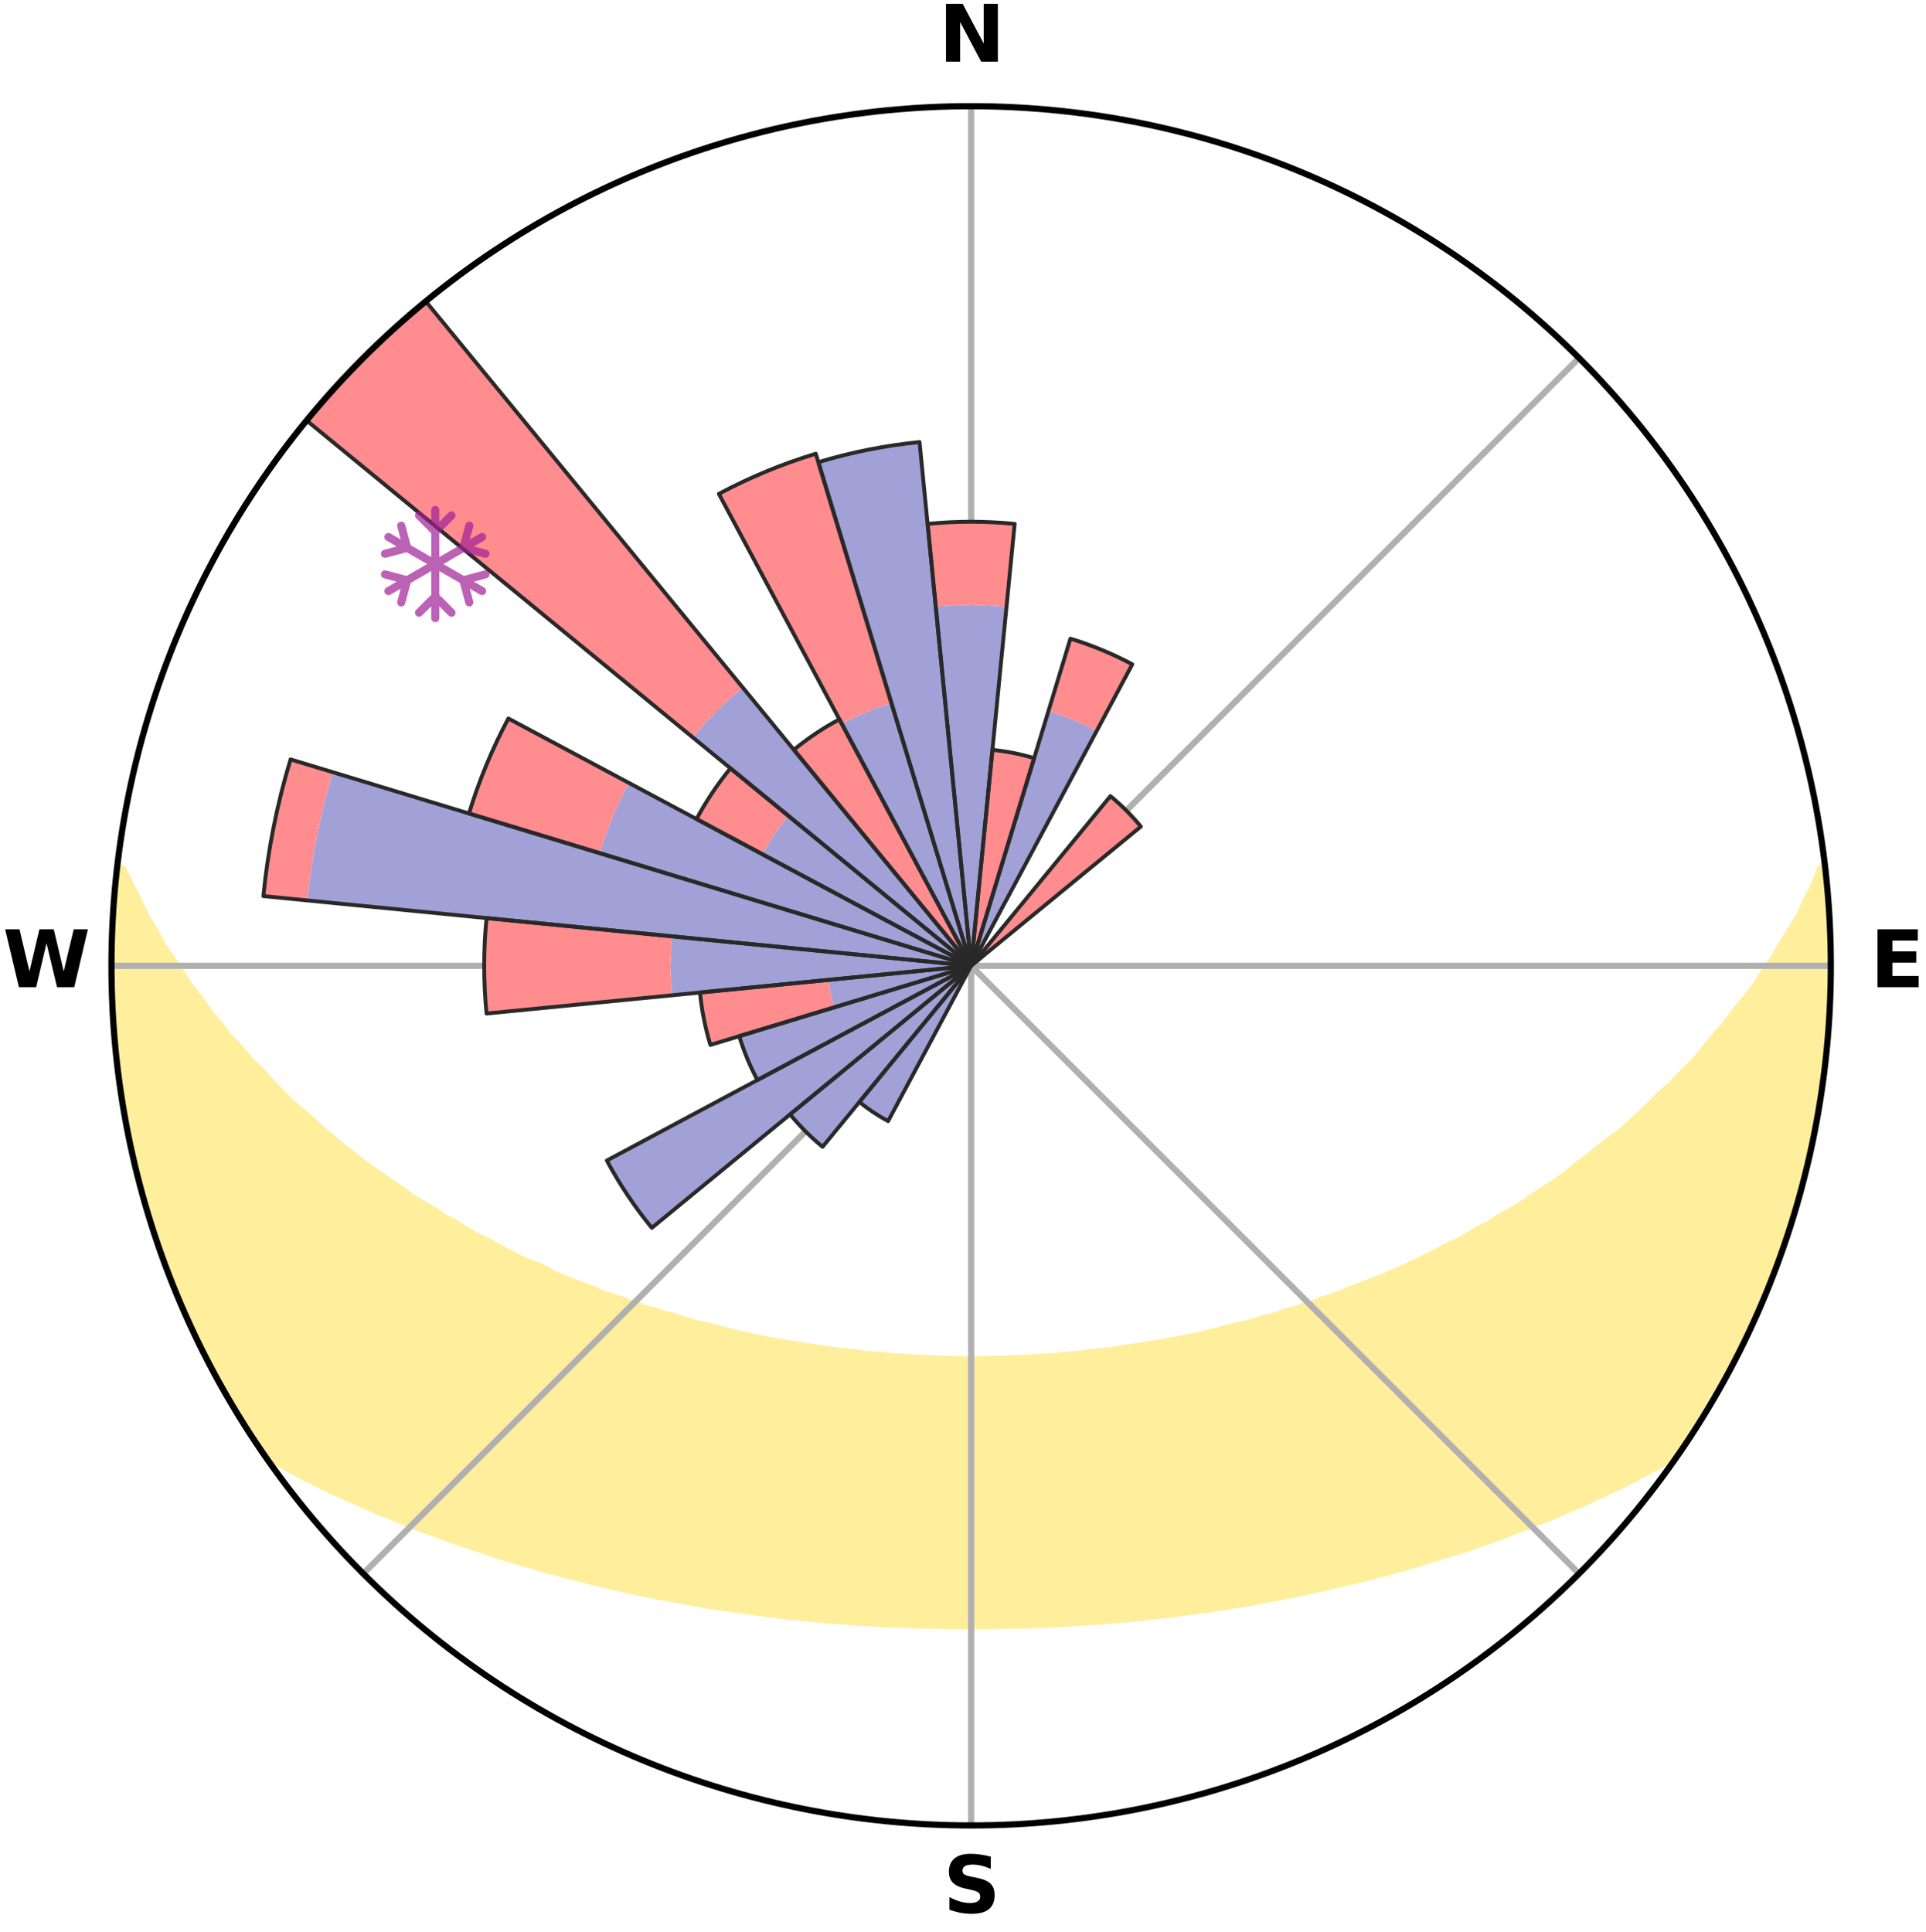 <?xml version="1.0" encoding="utf-8" standalone="no"?>
<!DOCTYPE svg PUBLIC "-//W3C//DTD SVG 1.1//EN"
  "http://www.w3.org/Graphics/SVG/1.1/DTD/svg11.dtd">
<svg xmlns:xlink="http://www.w3.org/1999/xlink" width="248.41pt" height="249.158pt" viewBox="0 0 248.41 249.158" xmlns="http://www.w3.org/2000/svg" version="1.1">
 <title>Ski Rose for Col de Plainpalais</title>
 <defs>
  <style type="text/css">*{stroke-linejoin: round; stroke-linecap: butt}</style>
 </defs>
 <g id="figure_1">
  <g id="patch_1">
   <path d="M 0 249.158 
L 248.41 249.158 
L 248.41 0 
L 0 0 
z
" style="fill: #ffffff"/>
  </g>
  <g id="axes_1">
   <g id="patch_2">
    <path d="M 236.135 124.579 
C 236.135 110.018 233.267 95.599 227.695 82.147 
C 222.122 68.695 213.955 56.471 203.659 46.175 
C 193.363 35.879 181.139 27.711 167.687 22.139 
C 154.235 16.567 139.815 13.699 125.255 13.699 
C 110.694 13.699 96.275 16.567 82.823 22.139 
C 69.371 27.711 57.147 35.879 46.851 46.175 
C 36.555 56.471 28.387 68.695 22.815 82.147 
C 17.243 95.599 14.375 110.018 14.375 124.579 
C 14.375 139.14 17.243 153.559 22.815 167.011 
C 28.387 180.463 36.555 192.687 46.851 202.983 
C 57.147 213.279 69.371 221.447 82.823 227.019 
C 96.275 232.591 110.694 235.459 125.255 235.459 
C 139.815 235.459 154.235 232.591 167.687 227.019 
C 181.139 221.447 193.363 213.279 203.659 202.983 
C 213.955 192.687 222.122 180.463 227.695 167.011 
C 233.267 153.559 236.135 139.14 236.135 124.579 
M 125.255 124.579 
C 125.255 124.579 125.255 124.579 125.255 124.579 
C 125.255 124.579 125.255 124.579 125.255 124.579 
C 125.255 124.579 125.255 124.579 125.255 124.579 
C 125.255 124.579 125.255 124.579 125.255 124.579 
C 125.255 124.579 125.255 124.579 125.255 124.579 
C 125.255 124.579 125.255 124.579 125.255 124.579 
C 125.255 124.579 125.255 124.579 125.255 124.579 
C 125.255 124.579 125.255 124.579 125.255 124.579 
C 125.255 124.579 125.255 124.579 125.255 124.579 
C 125.255 124.579 125.255 124.579 125.255 124.579 
C 125.255 124.579 125.255 124.579 125.255 124.579 
C 125.255 124.579 125.255 124.579 125.255 124.579 
C 125.255 124.579 125.255 124.579 125.255 124.579 
C 125.255 124.579 125.255 124.579 125.255 124.579 
C 125.255 124.579 125.255 124.579 125.255 124.579 
C 125.255 124.579 125.255 124.579 125.255 124.579 
z
" style="fill: #ffffff"/>
   </g>
   <g id="PolyCollection_1">
    <defs>
     <path id="m11027803e1" d="M 235.391 -137.128 
L 234.838 -137.064 
L 234.082 -135.058 
L 233.054 -133.063 
L 232.164 -131.118 
L 231.015 -129.197 
L 229.819 -127.317 
L 228.793 -125.483 
L 227.519 -123.687 
L 226.423 -121.93 
L 225.083 -120.22 
L 223.713 -118.557 
L 222.529 -116.923 
L 221.106 -115.35 
L 219.871 -113.799 
L 218.613 -112.288 
L 217.123 -110.849 
L 215.825 -109.423 
L 214.299 -108.076 
L 212.965 -106.734 
L 211.615 -105.434 
L 210.25 -104.174 
L 208.872 -102.954 
L 207.282 -101.831 
L 205.883 -100.696 
L 204.475 -99.601 
L 203.059 -98.546 
L 201.827 -97.463 
L 200.396 -96.485 
L 198.961 -95.545 
L 197.524 -94.644 
L 196.265 -93.703 
L 194.822 -92.875 
L 193.38 -92.085 
L 192.112 -91.245 
L 190.672 -90.525 
L 189.402 -89.75 
L 188.13 -89.006 
L 186.699 -88.386 
L 185.431 -87.703 
L 184.164 -87.05 
L 182.9 -86.425 
L 181.638 -85.828 
L 180.381 -85.258 
L 179.128 -84.715 
L 177.88 -84.198 
L 176.638 -83.707 
L 175.403 -83.24 
L 174.175 -82.797 
L 173.075 -82.271 
L 171.859 -81.874 
L 170.653 -81.498 
L 169.564 -81.036 
L 168.373 -80.702 
L 167.293 -80.28 
L 166.119 -79.983 
L 165.05 -79.599 
L 163.985 -79.232 
L 162.837 -78.988 
L 161.785 -78.655 
L 160.737 -78.338 
L 159.618 -78.14 
L 158.584 -77.854 
L 157.555 -77.582 
L 156.532 -77.325 
L 155.515 -77.081 
L 154.503 -76.85 
L 153.498 -76.632 
L 152.498 -76.426 
L 151.505 -76.232 
L 150.518 -76.049 
L 149.537 -75.876 
L 148.562 -75.714 
L 147.594 -75.561 
L 146.631 -75.417 
L 145.675 -75.282 
L 144.724 -75.154 
L 143.805 -74.965 
L 142.863 -74.856 
L 141.926 -74.754 
L 140.995 -74.658 
L 140.069 -74.569 
L 139.162 -74.43 
L 138.244 -74.355 
L 137.329 -74.285 
L 136.429 -74.176 
L 135.521 -74.119 
L 134.617 -74.066 
L 133.716 -74.017 
L 132.823 -73.942 
L 131.926 -73.904 
L 131.032 -73.87 
L 130.142 -73.82 
L 129.252 -73.796 
L 128.362 -73.775 
L 127.474 -73.749 
L 126.586 -73.738 
L 125.699 -73.729 
L 124.811 -73.73 
L 123.924 -73.74 
L 123.036 -73.753 
L 122.148 -73.78 
L 121.259 -73.803 
L 120.368 -73.828 
L 119.478 -73.88 
L 118.585 -73.915 
L 117.689 -73.954 
L 116.796 -74.031 
L 115.896 -74.081 
L 114.992 -74.136 
L 114.095 -74.238 
L 113.185 -74.305 
L 112.272 -74.376 
L 111.354 -74.453 
L 110.448 -74.592 
L 109.523 -74.683 
L 108.592 -74.78 
L 107.657 -74.884 
L 106.742 -75.064 
L 105.798 -75.184 
L 104.848 -75.313 
L 103.893 -75.449 
L 102.931 -75.594 
L 101.964 -75.748 
L 100.99 -75.912 
L 100.011 -76.085 
L 99.025 -76.27 
L 98.033 -76.465 
L 97.035 -76.672 
L 96.031 -76.89 
L 95.021 -77.122 
L 94.005 -77.366 
L 92.984 -77.624 
L 91.957 -77.897 
L 90.924 -78.183 
L 89.807 -78.383 
L 88.761 -78.7 
L 87.709 -79.033 
L 86.654 -79.383 
L 85.5 -79.645 
L 84.433 -80.03 
L 83.261 -80.326 
L 82.183 -80.749 
L 80.994 -81.084 
L 79.907 -81.545 
L 78.702 -81.921 
L 77.489 -82.319 
L 76.39 -82.845 
L 75.164 -83.288 
L 73.931 -83.754 
L 72.691 -84.246 
L 71.446 -84.762 
L 70.336 -85.406 
L 69.084 -85.974 
L 67.68 -86.471 
L 66.417 -87.095 
L 65.153 -87.748 
L 63.887 -88.43 
L 62.62 -89.142 
L 61.188 -89.794 
L 59.92 -90.568 
L 58.654 -91.373 
L 57.216 -92.126 
L 55.954 -92.997 
L 54.516 -93.821 
L 53.079 -94.683 
L 51.829 -95.656 
L 50.399 -96.592 
L 48.974 -97.566 
L 47.553 -98.58 
L 46.139 -99.634 
L 44.733 -100.728 
L 43.337 -101.861 
L 41.951 -103.035 
L 40.577 -104.25 
L 39.216 -105.505 
L 37.664 -106.758 
L 36.332 -108.098 
L 35.017 -109.478 
L 33.722 -110.899 
L 32.236 -112.333 
L 30.981 -113.838 
L 29.537 -115.363 
L 28.33 -116.951 
L 26.935 -118.566 
L 25.781 -120.236 
L 24.443 -121.939 
L 23.349 -123.69 
L 22.076 -125.479 
L 20.84 -127.313 
L 19.854 -129.181 
L 18.704 -131.096 
L 17.81 -133.035 
L 16.773 -135.025 
L 15.817 -137.048 
L 15.206 -137.118 
L 15.206 -137.118 
L 14.892 -135.206 
L 14.794 -133.273 
L 14.602 -131.347 
L 14.57 -129.412 
L 14.444 -127.481 
L 14.418 -125.546 
L 14.543 -123.613 
L 14.455 -121.678 
L 14.584 -119.747 
L 14.622 -117.812 
L 14.75 -115.882 
L 15.036 -113.966 
L 15.105 -112.029 
L 15.387 -110.115 
L 15.698 -108.206 
L 15.93 -106.284 
L 16.302 -104.386 
L 16.704 -102.494 
L 17.032 -100.587 
L 17.494 -98.708 
L 17.91 -96.818 
L 18.43 -94.954 
L 18.98 -93.099 
L 19.559 -91.253 
L 20.168 -89.418 
L 20.808 -87.592 
L 21.477 -85.778 
L 22.094 -83.943 
L 22.826 -82.152 
L 23.589 -80.374 
L 24.384 -78.609 
L 25.222 -76.866 
L 26.085 -75.135 
L 26.921 -73.39 
L 27.857 -71.696 
L 28.779 -69.996 
L 29.75 -68.322 
L 30.715 -66.645 
L 31.756 -65.014 
L 32.803 -63.387 
L 33.877 -61.777 
L 35.656 -60.669 
L 37.486 -59.634 
L 39.333 -58.649 
L 41.195 -57.715 
L 43.059 -56.822 
L 44.929 -55.974 
L 46.794 -55.162 
L 48.599 -54.337 
L 50.46 -53.602 
L 52.259 -52.846 
L 54.053 -52.123 
L 55.891 -51.484 
L 57.672 -50.825 
L 59.446 -50.196 
L 61.213 -49.596 
L 62.972 -49.024 
L 64.683 -48.43 
L 66.426 -47.912 
L 68.16 -47.42 
L 69.846 -46.899 
L 71.563 -46.456 
L 73.237 -45.989 
L 74.934 -45.591 
L 76.588 -45.163 
L 78.239 -44.762 
L 79.878 -44.377 
L 81.513 -44.017 
L 83.137 -43.671 
L 84.756 -43.35 
L 86.363 -43.041 
L 87.966 -42.755 
L 89.557 -42.48 
L 91.126 -42.185 
L 92.706 -41.949 
L 94.276 -41.721 
L 95.827 -41.476 
L 97.385 -41.284 
L 98.924 -41.07 
L 100.467 -40.897 
L 101.996 -40.712 
L 103.529 -40.571 
L 105.048 -40.413 
L 106.564 -40.269 
L 108.079 -40.156 
L 109.586 -40.037 
L 111.089 -39.93 
L 112.593 -39.856 
L 114.09 -39.772 
L 115.584 -39.701 
L 117.076 -39.641 
L 118.566 -39.593 
L 120.055 -39.56 
L 121.542 -39.533 
L 123.027 -39.517 
L 124.512 -39.512 
L 125.997 -39.514 
L 127.482 -39.521 
L 128.968 -39.529 
L 130.455 -39.554 
L 131.944 -39.591 
L 133.434 -39.64 
L 134.926 -39.7 
L 136.42 -39.772 
L 137.919 -39.844 
L 139.419 -39.939 
L 140.922 -40.046 
L 142.434 -40.14 
L 143.945 -40.271 
L 145.461 -40.416 
L 146.986 -40.552 
L 148.51 -40.723 
L 150.039 -40.909 
L 151.584 -41.074 
L 153.123 -41.289 
L 154.679 -41.489 
L 156.244 -41.695 
L 157.801 -41.956 
L 159.378 -42.199 
L 160.965 -42.451 
L 162.541 -42.763 
L 164.14 -43.056 
L 165.75 -43.358 
L 167.365 -43.686 
L 168.992 -44.026 
L 170.622 -44.392 
L 172.265 -44.771 
L 173.911 -45.179 
L 175.599 -45.555 
L 177.266 -45.999 
L 178.973 -46.419 
L 180.651 -46.916 
L 182.377 -47.383 
L 184.075 -47.923 
L 185.818 -48.441 
L 187.57 -48.985 
L 189.33 -49.556 
L 191.099 -50.156 
L 192.874 -50.785 
L 194.657 -51.444 
L 196.445 -52.135 
L 198.239 -52.858 
L 200.09 -53.563 
L 201.893 -54.353 
L 203.76 -55.123 
L 205.567 -55.986 
L 207.432 -56.838 
L 209.3 -57.726 
L 211.158 -58.664 
L 213.009 -59.645 
L 214.835 -60.683 
L 216.628 -61.78 
L 217.709 -63.385 
L 218.769 -65.004 
L 219.788 -66.649 
L 220.79 -68.304 
L 221.749 -69.985 
L 222.663 -71.691 
L 223.606 -73.381 
L 224.481 -75.107 
L 225.32 -76.85 
L 226.08 -78.63 
L 226.919 -80.374 
L 227.631 -82.173 
L 228.412 -83.944 
L 229.079 -85.761 
L 229.757 -87.573 
L 230.388 -89.402 
L 230.972 -91.247 
L 231.509 -93.105 
L 232.062 -94.959 
L 232.502 -96.843 
L 233.023 -98.706 
L 233.38 -100.608 
L 233.872 -102.481 
L 234.143 -104.398 
L 234.551 -106.289 
L 234.887 -108.194 
L 235.065 -110.122 
L 235.328 -112.038 
L 235.58 -113.956 
L 235.772 -115.881 
L 235.787 -117.819 
L 235.907 -119.748 
L 236.011 -121.679 
L 236.08 -123.612 
L 236.113 -125.547 
L 236.095 -127.482 
L 235.876 -129.409 
L 235.808 -131.341 
L 235.707 -133.272 
L 235.575 -135.202 
L 235.391 -137.128 
z
" style="stroke: #ffee9c"/>
    </defs>
    <g clip-path="url(#pb6ad228e56)">
     <use xlink:href="#m11027803e1" x="0" y="249.158" style="fill: #ffee9c; stroke: #ffee9c"/>
    </g>
   </g>
   <g id="matplotlib.axis_1">
    <g id="xtick_1">
     <g id="line2d_1">
      <path d="M 125.255 124.579 
L 125.255 13.699 
" clip-path="url(#pb6ad228e56)" style="fill: none; stroke: #b0b0b0; stroke-width: 0.8; stroke-linecap: square"/>
     </g>
     <g id="text_1">
      <!-- N -->
      <g transform="translate(121.07 7.958) scale(0.1 -0.1)">
       <defs>
        <path id="DejaVuSans-Bold-4e" d="M 588 4666 
L 1931 4666 
L 3628 1466 
L 3628 4666 
L 4769 4666 
L 4769 0 
L 3425 0 
L 1728 3200 
L 1728 0 
L 588 0 
L 588 4666 
z
" transform="scale(0.016)"/>
       </defs>
       <use xlink:href="#DejaVuSans-Bold-4e"/>
      </g>
     </g>
    </g>
    <g id="xtick_2">
     <g id="line2d_2">
      <path d="M 125.255 124.579 
L 203.659 46.175 
" clip-path="url(#pb6ad228e56)" style="fill: none; stroke: #b0b0b0; stroke-width: 0.8; stroke-linecap: square"/>
     </g>
    </g>
    <g id="xtick_3">
     <g id="line2d_3">
      <path d="M 125.255 124.579 
L 236.135 124.579 
" clip-path="url(#pb6ad228e56)" style="fill: none; stroke: #b0b0b0; stroke-width: 0.8; stroke-linecap: square"/>
     </g>
     <g id="text_2">
      <!-- E -->
      <g transform="translate(241.219 127.338) scale(0.1 -0.1)">
       <defs>
        <path id="DejaVuSans-Bold-45" d="M 588 4666 
L 3834 4666 
L 3834 3756 
L 1791 3756 
L 1791 2888 
L 3713 2888 
L 3713 1978 
L 1791 1978 
L 1791 909 
L 3903 909 
L 3903 0 
L 588 0 
L 588 4666 
z
" transform="scale(0.016)"/>
       </defs>
       <use xlink:href="#DejaVuSans-Bold-45"/>
      </g>
     </g>
    </g>
    <g id="xtick_4">
     <g id="line2d_4">
      <path d="M 125.255 124.579 
L 203.659 202.983 
" clip-path="url(#pb6ad228e56)" style="fill: none; stroke: #b0b0b0; stroke-width: 0.8; stroke-linecap: square"/>
     </g>
    </g>
    <g id="xtick_5">
     <g id="line2d_5">
      <path d="M 125.255 124.579 
L 125.255 235.459 
" clip-path="url(#pb6ad228e56)" style="fill: none; stroke: #b0b0b0; stroke-width: 0.8; stroke-linecap: square"/>
     </g>
     <g id="text_3">
      <!-- S -->
      <g transform="translate(121.654 246.718) scale(0.1 -0.1)">
       <defs>
        <path id="DejaVuSans-Bold-53" d="M 3834 4519 
L 3834 3531 
Q 3450 3703 3084 3790 
Q 2719 3878 2394 3878 
Q 1963 3878 1756 3759 
Q 1550 3641 1550 3391 
Q 1550 3203 1689 3098 
Q 1828 2994 2194 2919 
L 2706 2816 
Q 3484 2659 3812 2340 
Q 4141 2022 4141 1434 
Q 4141 663 3683 286 
Q 3225 -91 2284 -91 
Q 1841 -91 1394 -6 
Q 947 78 500 244 
L 500 1259 
Q 947 1022 1364 901 
Q 1781 781 2169 781 
Q 2563 781 2772 912 
Q 2981 1044 2981 1288 
Q 2981 1506 2839 1625 
Q 2697 1744 2272 1838 
L 1806 1941 
Q 1106 2091 782 2419 
Q 459 2747 459 3303 
Q 459 4000 909 4375 
Q 1359 4750 2203 4750 
Q 2588 4750 2994 4692 
Q 3400 4634 3834 4519 
z
" transform="scale(0.016)"/>
       </defs>
       <use xlink:href="#DejaVuSans-Bold-53"/>
      </g>
     </g>
    </g>
    <g id="xtick_6">
     <g id="line2d_6">
      <path d="M 125.255 124.579 
L 46.851 202.983 
" clip-path="url(#pb6ad228e56)" style="fill: none; stroke: #b0b0b0; stroke-width: 0.8; stroke-linecap: square"/>
     </g>
    </g>
    <g id="xtick_7">
     <g id="line2d_7">
      <path d="M 125.255 124.579 
L 14.375 124.579 
" clip-path="url(#pb6ad228e56)" style="fill: none; stroke: #b0b0b0; stroke-width: 0.8; stroke-linecap: square"/>
     </g>
     <g id="text_4">
      <!-- W -->
      <g transform="translate(0.36 127.338) scale(0.1 -0.1)">
       <defs>
        <path id="DejaVuSans-Bold-57" d="M 191 4666 
L 1344 4666 
L 2150 1275 
L 2950 4666 
L 4109 4666 
L 4909 1275 
L 5716 4666 
L 6859 4666 
L 5759 0 
L 4372 0 
L 3525 3547 
L 2688 0 
L 1300 0 
L 191 4666 
z
" transform="scale(0.016)"/>
       </defs>
       <use xlink:href="#DejaVuSans-Bold-57"/>
      </g>
     </g>
    </g>
    <g id="xtick_8">
     <g id="line2d_8">
      <path d="M 125.255 124.579 
L 46.851 46.175 
" clip-path="url(#pb6ad228e56)" style="fill: none; stroke: #b0b0b0; stroke-width: 0.8; stroke-linecap: square"/>
     </g>
    </g>
   </g>
   <g id="matplotlib.axis_2"/>
   <g id="patch_3">
    <path d="M 125.255 124.579 
C 125.255 124.579 125.255 124.579 125.255 124.579 
C 125.255 124.579 125.255 124.579 125.255 124.579 
L 125.255 124.579 
C 125.255 124.579 125.255 124.579 125.255 124.579 
C 125.255 124.579 125.255 124.579 125.255 124.579 
z
" clip-path="url(#pb6ad228e56)" style="fill: #d9d9d9"/>
   </g>
   <g id="patch_4">
    <path d="M 125.255 124.579 
C 125.255 124.579 125.255 124.579 125.255 124.579 
C 125.255 124.579 125.255 124.579 125.255 124.579 
L 125.255 124.579 
C 125.255 124.579 125.255 124.579 125.255 124.579 
C 125.255 124.579 125.255 124.579 125.255 124.579 
z
" clip-path="url(#pb6ad228e56)" style="fill: #d9d9d9"/>
   </g>
   <g id="patch_5">
    <path d="M 125.255 124.579 
C 125.255 124.579 125.255 124.579 125.255 124.579 
C 125.255 124.579 125.255 124.579 125.255 124.579 
L 125.255 124.579 
C 125.255 124.579 125.255 124.579 125.255 124.579 
C 125.255 124.579 125.255 124.579 125.255 124.579 
z
" clip-path="url(#pb6ad228e56)" style="fill: #d9d9d9"/>
   </g>
   <g id="patch_6">
    <path d="M 125.255 124.579 
C 125.255 124.579 125.255 124.579 125.255 124.579 
C 125.255 124.579 125.255 124.579 125.255 124.579 
L 125.255 124.579 
C 125.255 124.579 125.255 124.579 125.255 124.579 
C 125.255 124.579 125.255 124.579 125.255 124.579 
z
" clip-path="url(#pb6ad228e56)" style="fill: #d9d9d9"/>
   </g>
   <g id="patch_7">
    <path d="M 125.255 124.579 
C 125.255 124.579 125.255 124.579 125.255 124.579 
C 125.255 124.579 125.255 124.579 125.255 124.579 
L 125.255 124.579 
C 125.255 124.579 125.255 124.579 125.255 124.579 
C 125.255 124.579 125.255 124.579 125.255 124.579 
z
" clip-path="url(#pb6ad228e56)" style="fill: #d9d9d9"/>
   </g>
   <g id="patch_8">
    <path d="M 125.255 124.579 
C 125.255 124.579 125.255 124.579 125.255 124.579 
C 125.255 124.579 125.255 124.579 125.255 124.579 
L 125.255 124.579 
C 125.255 124.579 125.255 124.579 125.255 124.579 
C 125.255 124.579 125.255 124.579 125.255 124.579 
z
" clip-path="url(#pb6ad228e56)" style="fill: #d9d9d9"/>
   </g>
   <g id="patch_9">
    <path d="M 125.255 124.579 
C 125.255 124.579 125.255 124.579 125.255 124.579 
C 125.255 124.579 125.255 124.579 125.255 124.579 
L 125.255 124.579 
C 125.255 124.579 125.255 124.579 125.255 124.579 
C 125.255 124.579 125.255 124.579 125.255 124.579 
z
" clip-path="url(#pb6ad228e56)" style="fill: #d9d9d9"/>
   </g>
   <g id="patch_10">
    <path d="M 125.255 124.579 
C 125.255 124.579 125.255 124.579 125.255 124.579 
C 125.255 124.579 125.255 124.579 125.255 124.579 
L 125.255 124.579 
C 125.255 124.579 125.255 124.579 125.255 124.579 
C 125.255 124.579 125.255 124.579 125.255 124.579 
z
" clip-path="url(#pb6ad228e56)" style="fill: #d9d9d9"/>
   </g>
   <g id="patch_11">
    <path d="M 125.255 124.579 
C 125.255 124.579 125.255 124.579 125.255 124.579 
C 125.255 124.579 125.255 124.579 125.255 124.579 
L 125.255 124.579 
C 125.255 124.579 125.255 124.579 125.255 124.579 
C 125.255 124.579 125.255 124.579 125.255 124.579 
z
" clip-path="url(#pb6ad228e56)" style="fill: #d9d9d9"/>
   </g>
   <g id="patch_12">
    <path d="M 125.255 124.579 
C 125.255 124.579 125.255 124.579 125.255 124.579 
C 125.255 124.579 125.255 124.579 125.255 124.579 
L 125.255 124.579 
C 125.255 124.579 125.255 124.579 125.255 124.579 
C 125.255 124.579 125.255 124.579 125.255 124.579 
z
" clip-path="url(#pb6ad228e56)" style="fill: #d9d9d9"/>
   </g>
   <g id="patch_13">
    <path d="M 125.255 124.579 
C 125.255 124.579 125.255 124.579 125.255 124.579 
C 125.255 124.579 125.255 124.579 125.255 124.579 
L 125.255 124.579 
C 125.255 124.579 125.255 124.579 125.255 124.579 
C 125.255 124.579 125.255 124.579 125.255 124.579 
z
" clip-path="url(#pb6ad228e56)" style="fill: #d9d9d9"/>
   </g>
   <g id="patch_14">
    <path d="M 125.255 124.579 
C 125.255 124.579 125.255 124.579 125.255 124.579 
C 125.255 124.579 125.255 124.579 125.255 124.579 
L 125.255 124.579 
C 125.255 124.579 125.255 124.579 125.255 124.579 
C 125.255 124.579 125.255 124.579 125.255 124.579 
z
" clip-path="url(#pb6ad228e56)" style="fill: #d9d9d9"/>
   </g>
   <g id="patch_15">
    <path d="M 125.255 124.579 
C 125.255 124.579 125.255 124.579 125.255 124.579 
C 125.255 124.579 125.255 124.579 125.255 124.579 
L 125.255 124.579 
C 125.255 124.579 125.255 124.579 125.255 124.579 
C 125.255 124.579 125.255 124.579 125.255 124.579 
z
" clip-path="url(#pb6ad228e56)" style="fill: #d9d9d9"/>
   </g>
   <g id="patch_16">
    <path d="M 125.255 124.579 
C 125.255 124.579 125.255 124.579 125.255 124.579 
C 125.255 124.579 125.255 124.579 125.255 124.579 
L 125.255 124.579 
C 125.255 124.579 125.255 124.579 125.255 124.579 
C 125.255 124.579 125.255 124.579 125.255 124.579 
z
" clip-path="url(#pb6ad228e56)" style="fill: #d9d9d9"/>
   </g>
   <g id="patch_17">
    <path d="M 125.255 124.579 
C 125.255 124.579 125.255 124.579 125.255 124.579 
C 125.255 124.579 125.255 124.579 125.255 124.579 
L 125.255 124.579 
C 125.255 124.579 125.255 124.579 125.255 124.579 
C 125.255 124.579 125.255 124.579 125.255 124.579 
z
" clip-path="url(#pb6ad228e56)" style="fill: #d9d9d9"/>
   </g>
   <g id="patch_18">
    <path d="M 125.255 124.579 
C 125.255 124.579 125.255 124.579 125.255 124.579 
C 125.255 124.579 125.255 124.579 125.255 124.579 
L 125.255 124.579 
C 125.255 124.579 125.255 124.579 125.255 124.579 
C 125.255 124.579 125.255 124.579 125.255 124.579 
z
" clip-path="url(#pb6ad228e56)" style="fill: #d9d9d9"/>
   </g>
   <g id="patch_19">
    <path d="M 125.255 124.579 
C 125.255 124.579 125.255 124.579 125.255 124.579 
C 125.255 124.579 125.255 124.579 125.255 124.579 
L 125.255 124.579 
C 125.255 124.579 125.255 124.579 125.255 124.579 
C 125.255 124.579 125.255 124.579 125.255 124.579 
z
" clip-path="url(#pb6ad228e56)" style="fill: #d9d9d9"/>
   </g>
   <g id="patch_20">
    <path d="M 125.255 124.579 
C 125.255 124.579 125.255 124.579 125.255 124.579 
C 125.255 124.579 125.255 124.579 125.255 124.579 
L 125.255 124.579 
C 125.255 124.579 125.255 124.579 125.255 124.579 
C 125.255 124.579 125.255 124.579 125.255 124.579 
z
" clip-path="url(#pb6ad228e56)" style="fill: #d9d9d9"/>
   </g>
   <g id="patch_21">
    <path d="M 125.255 124.579 
C 125.255 124.579 125.255 124.579 125.255 124.579 
C 125.255 124.579 125.255 124.579 125.255 124.579 
L 125.255 124.579 
C 125.255 124.579 125.255 124.579 125.255 124.579 
C 125.255 124.579 125.255 124.579 125.255 124.579 
z
" clip-path="url(#pb6ad228e56)" style="fill: #d9d9d9"/>
   </g>
   <g id="patch_22">
    <path d="M 125.255 124.579 
C 125.255 124.579 125.255 124.579 125.255 124.579 
C 125.255 124.579 125.255 124.579 125.255 124.579 
L 125.255 124.579 
C 125.255 124.579 125.255 124.579 125.255 124.579 
C 125.255 124.579 125.255 124.579 125.255 124.579 
z
" clip-path="url(#pb6ad228e56)" style="fill: #d9d9d9"/>
   </g>
   <g id="patch_23">
    <path d="M 125.255 124.579 
C 125.255 124.579 125.255 124.579 125.255 124.579 
C 125.255 124.579 125.255 124.579 125.255 124.579 
L 125.255 124.579 
C 125.255 124.579 125.255 124.579 125.255 124.579 
C 125.255 124.579 125.255 124.579 125.255 124.579 
z
" clip-path="url(#pb6ad228e56)" style="fill: #d9d9d9"/>
   </g>
   <g id="patch_24">
    <path d="M 125.255 124.579 
C 125.255 124.579 125.255 124.579 125.255 124.579 
C 125.255 124.579 125.255 124.579 125.255 124.579 
L 125.255 124.579 
C 125.255 124.579 125.255 124.579 125.255 124.579 
C 125.255 124.579 125.255 124.579 125.255 124.579 
z
" clip-path="url(#pb6ad228e56)" style="fill: #d9d9d9"/>
   </g>
   <g id="patch_25">
    <path d="M 125.255 124.579 
C 125.255 124.579 125.255 124.579 125.255 124.579 
C 125.255 124.579 125.255 124.579 125.255 124.579 
L 125.255 124.579 
C 125.255 124.579 125.255 124.579 125.255 124.579 
C 125.255 124.579 125.255 124.579 125.255 124.579 
z
" clip-path="url(#pb6ad228e56)" style="fill: #d9d9d9"/>
   </g>
   <g id="patch_26">
    <path d="M 125.255 124.579 
C 125.255 124.579 125.255 124.579 125.255 124.579 
C 125.255 124.579 125.255 124.579 125.255 124.579 
L 125.255 124.579 
C 125.255 124.579 125.255 124.579 125.255 124.579 
C 125.255 124.579 125.255 124.579 125.255 124.579 
z
" clip-path="url(#pb6ad228e56)" style="fill: #d9d9d9"/>
   </g>
   <g id="patch_27">
    <path d="M 125.255 124.579 
C 125.255 124.579 125.255 124.579 125.255 124.579 
C 125.255 124.579 125.255 124.579 125.255 124.579 
L 125.255 124.579 
C 125.255 124.579 125.255 124.579 125.255 124.579 
C 125.255 124.579 125.255 124.579 125.255 124.579 
z
" clip-path="url(#pb6ad228e56)" style="fill: #d9d9d9"/>
   </g>
   <g id="patch_28">
    <path d="M 125.255 124.579 
C 125.255 124.579 125.255 124.579 125.255 124.579 
C 125.255 124.579 125.255 124.579 125.255 124.579 
L 125.255 124.579 
C 125.255 124.579 125.255 124.579 125.255 124.579 
C 125.255 124.579 125.255 124.579 125.255 124.579 
z
" clip-path="url(#pb6ad228e56)" style="fill: #d9d9d9"/>
   </g>
   <g id="patch_29">
    <path d="M 125.255 124.579 
C 125.255 124.579 125.255 124.579 125.255 124.579 
C 125.255 124.579 125.255 124.579 125.255 124.579 
L 125.255 124.579 
C 125.255 124.579 125.255 124.579 125.255 124.579 
C 125.255 124.579 125.255 124.579 125.255 124.579 
z
" clip-path="url(#pb6ad228e56)" style="fill: #d9d9d9"/>
   </g>
   <g id="patch_30">
    <path d="M 125.255 124.579 
C 125.255 124.579 125.255 124.579 125.255 124.579 
C 125.255 124.579 125.255 124.579 125.255 124.579 
L 125.255 124.579 
C 125.255 124.579 125.255 124.579 125.255 124.579 
C 125.255 124.579 125.255 124.579 125.255 124.579 
z
" clip-path="url(#pb6ad228e56)" style="fill: #d9d9d9"/>
   </g>
   <g id="patch_31">
    <path d="M 125.255 124.579 
C 125.255 124.579 125.255 124.579 125.255 124.579 
C 125.255 124.579 125.255 124.579 125.255 124.579 
L 125.255 124.579 
C 125.255 124.579 125.255 124.579 125.255 124.579 
C 125.255 124.579 125.255 124.579 125.255 124.579 
z
" clip-path="url(#pb6ad228e56)" style="fill: #d9d9d9"/>
   </g>
   <g id="patch_32">
    <path d="M 125.255 124.579 
C 125.255 124.579 125.255 124.579 125.255 124.579 
C 125.255 124.579 125.255 124.579 125.255 124.579 
L 125.255 124.579 
C 125.255 124.579 125.255 124.579 125.255 124.579 
C 125.255 124.579 125.255 124.579 125.255 124.579 
z
" clip-path="url(#pb6ad228e56)" style="fill: #d9d9d9"/>
   </g>
   <g id="patch_33">
    <path d="M 125.255 124.579 
C 125.255 124.579 125.255 124.579 125.255 124.579 
C 125.255 124.579 125.255 124.579 125.255 124.579 
L 125.255 124.579 
C 125.255 124.579 125.255 124.579 125.255 124.579 
C 125.255 124.579 125.255 124.579 125.255 124.579 
z
" clip-path="url(#pb6ad228e56)" style="fill: #d9d9d9"/>
   </g>
   <g id="patch_34">
    <path d="M 125.255 124.579 
C 125.255 124.579 125.255 124.579 125.255 124.579 
C 125.255 124.579 125.255 124.579 125.255 124.579 
L 125.255 124.579 
C 125.255 124.579 125.255 124.579 125.255 124.579 
C 125.255 124.579 125.255 124.579 125.255 124.579 
z
" clip-path="url(#pb6ad228e56)" style="fill: #d9d9d9"/>
   </g>
   <g id="patch_35">
    <path d="M 125.255 124.579 
C 125.255 124.579 125.255 124.579 125.255 124.579 
C 125.255 124.579 125.255 124.579 125.255 124.579 
L 129.816 78.265 
C 128.3 78.116 126.778 78.041 125.255 78.041 
C 123.732 78.041 122.209 78.116 120.693 78.265 
z
" clip-path="url(#pb6ad228e56)" style="fill: #a1a1d8"/>
   </g>
   <g id="patch_36">
    <path d="M 125.255 124.579 
C 125.255 124.579 125.255 124.579 125.255 124.579 
C 125.255 124.579 125.255 124.579 125.255 124.579 
L 125.255 124.579 
C 125.255 124.579 125.255 124.579 125.255 124.579 
C 125.255 124.579 125.255 124.579 125.255 124.579 
z
" clip-path="url(#pb6ad228e56)" style="fill: #a1a1d8"/>
   </g>
   <g id="patch_37">
    <path d="M 125.255 124.579 
C 125.255 124.579 125.255 124.579 125.255 124.579 
C 125.255 124.579 125.255 124.579 125.255 124.579 
L 141.446 94.288 
C 140.454 93.758 139.437 93.277 138.399 92.847 
C 137.36 92.417 136.301 92.038 135.225 91.712 
z
" clip-path="url(#pb6ad228e56)" style="fill: #a1a1d8"/>
   </g>
   <g id="patch_38">
    <path d="M 125.255 124.579 
C 125.255 124.579 125.255 124.579 125.255 124.579 
C 125.255 124.579 125.255 124.579 125.255 124.579 
L 125.255 124.579 
C 125.255 124.579 125.255 124.579 125.255 124.579 
C 125.255 124.579 125.255 124.579 125.255 124.579 
z
" clip-path="url(#pb6ad228e56)" style="fill: #a1a1d8"/>
   </g>
   <g id="patch_39">
    <path d="M 125.255 124.579 
C 125.255 124.579 125.255 124.579 125.255 124.579 
C 125.255 124.579 125.255 124.579 125.255 124.579 
L 125.255 124.579 
C 125.255 124.579 125.255 124.579 125.255 124.579 
C 125.255 124.579 125.255 124.579 125.255 124.579 
z
" clip-path="url(#pb6ad228e56)" style="fill: #a1a1d8"/>
   </g>
   <g id="patch_40">
    <path d="M 125.255 124.579 
C 125.255 124.579 125.255 124.579 125.255 124.579 
C 125.255 124.579 125.255 124.579 125.255 124.579 
L 125.255 124.579 
C 125.255 124.579 125.255 124.579 125.255 124.579 
C 125.255 124.579 125.255 124.579 125.255 124.579 
z
" clip-path="url(#pb6ad228e56)" style="fill: #a1a1d8"/>
   </g>
   <g id="patch_41">
    <path d="M 125.255 124.579 
C 125.255 124.579 125.255 124.579 125.255 124.579 
C 125.255 124.579 125.255 124.579 125.255 124.579 
L 125.255 124.579 
C 125.255 124.579 125.255 124.579 125.255 124.579 
C 125.255 124.579 125.255 124.579 125.255 124.579 
z
" clip-path="url(#pb6ad228e56)" style="fill: #a1a1d8"/>
   </g>
   <g id="patch_42">
    <path d="M 125.255 124.579 
C 125.255 124.579 125.255 124.579 125.255 124.579 
C 125.255 124.579 125.255 124.579 125.255 124.579 
L 125.255 124.579 
C 125.255 124.579 125.255 124.579 125.255 124.579 
C 125.255 124.579 125.255 124.579 125.255 124.579 
z
" clip-path="url(#pb6ad228e56)" style="fill: #a1a1d8"/>
   </g>
   <g id="patch_43">
    <path d="M 125.255 124.579 
C 125.255 124.579 125.255 124.579 125.255 124.579 
C 125.255 124.579 125.255 124.579 125.255 124.579 
L 125.255 124.579 
C 125.255 124.579 125.255 124.579 125.255 124.579 
C 125.255 124.579 125.255 124.579 125.255 124.579 
z
" clip-path="url(#pb6ad228e56)" style="fill: #a1a1d8"/>
   </g>
   <g id="patch_44">
    <path d="M 125.255 124.579 
C 125.255 124.579 125.255 124.579 125.255 124.579 
C 125.255 124.579 125.255 124.579 125.255 124.579 
L 125.255 124.579 
C 125.255 124.579 125.255 124.579 125.255 124.579 
C 125.255 124.579 125.255 124.579 125.255 124.579 
z
" clip-path="url(#pb6ad228e56)" style="fill: #a1a1d8"/>
   </g>
   <g id="patch_45">
    <path d="M 125.255 124.579 
C 125.255 124.579 125.255 124.579 125.255 124.579 
C 125.255 124.579 125.255 124.579 125.255 124.579 
L 125.255 124.579 
C 125.255 124.579 125.255 124.579 125.255 124.579 
C 125.255 124.579 125.255 124.579 125.255 124.579 
z
" clip-path="url(#pb6ad228e56)" style="fill: #a1a1d8"/>
   </g>
   <g id="patch_46">
    <path d="M 125.255 124.579 
C 125.255 124.579 125.255 124.579 125.255 124.579 
C 125.255 124.579 125.255 124.579 125.255 124.579 
L 125.255 124.579 
C 125.255 124.579 125.255 124.579 125.255 124.579 
C 125.255 124.579 125.255 124.579 125.255 124.579 
z
" clip-path="url(#pb6ad228e56)" style="fill: #a1a1d8"/>
   </g>
   <g id="patch_47">
    <path d="M 125.255 124.579 
C 125.255 124.579 125.255 124.579 125.255 124.579 
C 125.255 124.579 125.255 124.579 125.255 124.579 
L 125.255 124.579 
C 125.255 124.579 125.255 124.579 125.255 124.579 
C 125.255 124.579 125.255 124.579 125.255 124.579 
z
" clip-path="url(#pb6ad228e56)" style="fill: #a1a1d8"/>
   </g>
   <g id="patch_48">
    <path d="M 125.255 124.579 
C 125.255 124.579 125.255 124.579 125.255 124.579 
C 125.255 124.579 125.255 124.579 125.255 124.579 
L 125.255 124.579 
C 125.255 124.579 125.255 124.579 125.255 124.579 
C 125.255 124.579 125.255 124.579 125.255 124.579 
z
" clip-path="url(#pb6ad228e56)" style="fill: #a1a1d8"/>
   </g>
   <g id="patch_49">
    <path d="M 125.255 124.579 
C 125.255 124.579 125.255 124.579 125.255 124.579 
C 125.255 124.579 125.255 124.579 125.255 124.579 
L 125.255 124.579 
C 125.255 124.579 125.255 124.579 125.255 124.579 
C 125.255 124.579 125.255 124.579 125.255 124.579 
z
" clip-path="url(#pb6ad228e56)" style="fill: #a1a1d8"/>
   </g>
   <g id="patch_50">
    <path d="M 125.255 124.579 
C 125.255 124.579 125.255 124.579 125.255 124.579 
C 125.255 124.579 125.255 124.579 125.255 124.579 
L 125.255 124.579 
C 125.255 124.579 125.255 124.579 125.255 124.579 
C 125.255 124.579 125.255 124.579 125.255 124.579 
z
" clip-path="url(#pb6ad228e56)" style="fill: #a1a1d8"/>
   </g>
   <g id="patch_51">
    <path d="M 125.255 124.579 
C 125.255 124.579 125.255 124.579 125.255 124.579 
C 125.255 124.579 125.255 124.579 125.255 124.579 
L 125.255 124.579 
C 125.255 124.579 125.255 124.579 125.255 124.579 
C 125.255 124.579 125.255 124.579 125.255 124.579 
z
" clip-path="url(#pb6ad228e56)" style="fill: #a1a1d8"/>
   </g>
   <g id="patch_52">
    <path d="M 125.255 124.579 
C 125.255 124.579 125.255 124.579 125.255 124.579 
C 125.255 124.579 125.255 124.579 125.255 124.579 
L 125.255 124.579 
C 125.255 124.579 125.255 124.579 125.255 124.579 
C 125.255 124.579 125.255 124.579 125.255 124.579 
z
" clip-path="url(#pb6ad228e56)" style="fill: #a1a1d8"/>
   </g>
   <g id="patch_53">
    <path d="M 125.255 124.579 
C 125.255 124.579 125.255 124.579 125.255 124.579 
C 125.255 124.579 125.255 124.579 125.255 124.579 
L 125.255 124.579 
C 125.255 124.579 125.255 124.579 125.255 124.579 
C 125.255 124.579 125.255 124.579 125.255 124.579 
z
" clip-path="url(#pb6ad228e56)" style="fill: #a1a1d8"/>
   </g>
   <g id="patch_54">
    <path d="M 125.255 124.579 
C 125.255 124.579 125.255 124.579 125.255 124.579 
C 125.255 124.579 125.255 124.579 125.255 124.579 
L 110.843 142.14 
C 111.418 142.612 112.015 143.055 112.633 143.468 
C 113.252 143.881 113.89 144.264 114.546 144.615 
z
" clip-path="url(#pb6ad228e56)" style="fill: #a1a1d8"/>
   </g>
   <g id="patch_55">
    <path d="M 125.255 124.579 
C 125.255 124.579 125.255 124.579 125.255 124.579 
C 125.255 124.579 125.255 124.579 125.255 124.579 
L 101.905 143.742 
C 102.533 144.506 103.197 145.239 103.896 145.938 
C 104.595 146.637 105.328 147.301 106.092 147.929 
z
" clip-path="url(#pb6ad228e56)" style="fill: #a1a1d8"/>
   </g>
   <g id="patch_56">
    <path d="M 125.255 124.579 
C 125.255 124.579 125.255 124.579 125.255 124.579 
C 125.255 124.579 125.255 124.579 125.255 124.579 
L 78.268 149.694 
C 79.09 151.232 79.987 152.729 80.956 154.179 
C 81.924 155.629 82.964 157.03 84.07 158.378 
z
" clip-path="url(#pb6ad228e56)" style="fill: #a1a1d8"/>
   </g>
   <g id="patch_57">
    <path d="M 125.255 124.579 
C 125.255 124.579 125.255 124.579 125.255 124.579 
C 125.255 124.579 125.255 124.579 125.255 124.579 
L 95.345 133.652 
C 95.642 134.631 95.987 135.595 96.378 136.54 
C 96.77 137.485 97.208 138.411 97.69 139.313 
z
" clip-path="url(#pb6ad228e56)" style="fill: #a1a1d8"/>
   </g>
   <g id="patch_58">
    <path d="M 125.255 124.579 
C 125.255 124.579 125.255 124.579 125.255 124.579 
C 125.255 124.579 125.255 124.579 125.255 124.579 
L 106.878 126.389 
C 106.937 126.991 107.026 127.589 107.144 128.182 
C 107.261 128.774 107.408 129.361 107.584 129.94 
z
" clip-path="url(#pb6ad228e56)" style="fill: #a1a1d8"/>
   </g>
   <g id="patch_59">
    <path d="M 125.255 124.579 
C 125.255 124.579 125.255 124.579 125.255 124.579 
C 125.255 124.579 125.255 124.579 125.255 124.579 
L 86.683 120.78 
C 86.558 122.043 86.496 123.31 86.496 124.579 
C 86.496 125.848 86.558 127.116 86.683 128.378 
z
" clip-path="url(#pb6ad228e56)" style="fill: #a1a1d8"/>
   </g>
   <g id="patch_60">
    <path d="M 125.255 124.579 
C 125.255 124.579 125.255 124.579 125.255 124.579 
C 125.255 124.579 125.255 124.579 125.255 124.579 
L 42.932 99.607 
C 42.115 102.301 41.43 105.034 40.881 107.796 
C 40.332 110.558 39.918 113.345 39.642 116.147 
z
" clip-path="url(#pb6ad228e56)" style="fill: #a1a1d8"/>
   </g>
   <g id="patch_61">
    <path d="M 125.255 124.579 
C 125.255 124.579 125.255 124.579 125.255 124.579 
C 125.255 124.579 125.255 124.579 125.255 124.579 
L 81.099 100.977 
C 80.326 102.422 79.625 103.905 78.998 105.419 
C 78.371 106.933 77.819 108.477 77.343 110.045 
z
" clip-path="url(#pb6ad228e56)" style="fill: #a1a1d8"/>
   </g>
   <g id="patch_62">
    <path d="M 125.255 124.579 
C 125.255 124.579 125.255 124.579 125.255 124.579 
C 125.255 124.579 125.255 124.579 125.255 124.579 
L 101.671 105.224 
C 101.037 105.996 100.442 106.799 99.887 107.629 
C 99.332 108.459 98.819 109.316 98.348 110.197 
z
" clip-path="url(#pb6ad228e56)" style="fill: #a1a1d8"/>
   </g>
   <g id="patch_63">
    <path d="M 125.255 124.579 
C 125.255 124.579 125.255 124.579 125.255 124.579 
C 125.255 124.579 125.255 124.579 125.255 124.579 
L 95.794 88.681 
C 94.619 89.645 93.492 90.667 92.417 91.742 
C 91.343 92.817 90.321 93.943 89.357 95.118 
z
" clip-path="url(#pb6ad228e56)" style="fill: #a1a1d8"/>
   </g>
   <g id="patch_64">
    <path d="M 125.255 124.579 
C 125.255 124.579 125.255 124.579 125.255 124.579 
C 125.255 124.579 125.255 124.579 125.255 124.579 
L 125.255 124.579 
C 125.255 124.579 125.255 124.579 125.255 124.579 
C 125.255 124.579 125.255 124.579 125.255 124.579 
z
" clip-path="url(#pb6ad228e56)" style="fill: #a1a1d8"/>
   </g>
   <g id="patch_65">
    <path d="M 125.255 124.579 
C 125.255 124.579 125.255 124.579 125.255 124.579 
C 125.255 124.579 125.255 124.579 125.255 124.579 
L 114.978 90.7 
C 113.869 91.037 112.777 91.427 111.707 91.871 
C 110.636 92.314 109.588 92.81 108.566 93.356 
z
" clip-path="url(#pb6ad228e56)" style="fill: #a1a1d8"/>
   </g>
   <g id="patch_66">
    <path d="M 125.255 124.579 
C 125.255 124.579 125.255 124.579 125.255 124.579 
C 125.255 124.579 125.255 124.579 125.255 124.579 
L 118.601 57.023 
C 116.39 57.241 114.191 57.567 112.012 58.001 
C 109.832 58.434 107.676 58.974 105.549 59.619 
z
" clip-path="url(#pb6ad228e56)" style="fill: #a1a1d8"/>
   </g>
   <g id="patch_67">
    <path d="M 120.693 78.265 
C 122.209 78.116 123.732 78.041 125.255 78.041 
C 126.778 78.041 128.3 78.116 129.816 78.265 
L 130.869 67.575 
C 129.003 67.391 127.13 67.299 125.255 67.299 
C 123.38 67.299 121.506 67.391 119.64 67.575 
z
" clip-path="url(#pb6ad228e56)" style="fill: #ff8c8e"/>
   </g>
   <g id="patch_68">
    <path d="M 125.255 124.579 
C 125.255 124.579 125.255 124.579 125.255 124.579 
C 125.255 124.579 125.255 124.579 125.255 124.579 
L 133.38 97.795 
C 132.503 97.529 131.614 97.307 130.715 97.128 
C 129.817 96.949 128.91 96.815 127.998 96.725 
z
" clip-path="url(#pb6ad228e56)" style="fill: #ff8c8e"/>
   </g>
   <g id="patch_69">
    <path d="M 135.225 91.712 
C 136.301 92.038 137.36 92.417 138.399 92.847 
C 139.437 93.277 140.454 93.758 141.446 94.288 
L 146.042 85.688 
C 144.769 85.008 143.464 84.39 142.13 83.838 
C 140.797 83.286 139.437 82.799 138.056 82.38 
z
" clip-path="url(#pb6ad228e56)" style="fill: #ff8c8e"/>
   </g>
   <g id="patch_70">
    <path d="M 125.255 124.579 
C 125.255 124.579 125.255 124.579 125.255 124.579 
C 125.255 124.579 125.255 124.579 125.255 124.579 
L 125.255 124.579 
C 125.255 124.579 125.255 124.579 125.255 124.579 
C 125.255 124.579 125.255 124.579 125.255 124.579 
z
" clip-path="url(#pb6ad228e56)" style="fill: #ff8c8e"/>
   </g>
   <g id="patch_71">
    <path d="M 125.255 124.579 
C 125.255 124.579 125.255 124.579 125.255 124.579 
C 125.255 124.579 125.255 124.579 125.255 124.579 
L 147.144 106.615 
C 146.556 105.899 145.933 105.212 145.277 104.556 
C 144.622 103.901 143.935 103.278 143.218 102.69 
z
" clip-path="url(#pb6ad228e56)" style="fill: #ff8c8e"/>
   </g>
   <g id="patch_72">
    <path d="M 125.255 124.579 
C 125.255 124.579 125.255 124.579 125.255 124.579 
C 125.255 124.579 125.255 124.579 125.255 124.579 
L 125.255 124.579 
C 125.255 124.579 125.255 124.579 125.255 124.579 
C 125.255 124.579 125.255 124.579 125.255 124.579 
z
" clip-path="url(#pb6ad228e56)" style="fill: #ff8c8e"/>
   </g>
   <g id="patch_73">
    <path d="M 125.255 124.579 
C 125.255 124.579 125.255 124.579 125.255 124.579 
C 125.255 124.579 125.255 124.579 125.255 124.579 
L 125.255 124.579 
C 125.255 124.579 125.255 124.579 125.255 124.579 
C 125.255 124.579 125.255 124.579 125.255 124.579 
z
" clip-path="url(#pb6ad228e56)" style="fill: #ff8c8e"/>
   </g>
   <g id="patch_74">
    <path d="M 125.255 124.579 
C 125.255 124.579 125.255 124.579 125.255 124.579 
C 125.255 124.579 125.255 124.579 125.255 124.579 
L 125.255 124.579 
C 125.255 124.579 125.255 124.579 125.255 124.579 
C 125.255 124.579 125.255 124.579 125.255 124.579 
z
" clip-path="url(#pb6ad228e56)" style="fill: #ff8c8e"/>
   </g>
   <g id="patch_75">
    <path d="M 125.255 124.579 
C 125.255 124.579 125.255 124.579 125.255 124.579 
C 125.255 124.579 125.255 124.579 125.255 124.579 
L 125.255 124.579 
C 125.255 124.579 125.255 124.579 125.255 124.579 
C 125.255 124.579 125.255 124.579 125.255 124.579 
z
" clip-path="url(#pb6ad228e56)" style="fill: #ff8c8e"/>
   </g>
   <g id="patch_76">
    <path d="M 125.255 124.579 
C 125.255 124.579 125.255 124.579 125.255 124.579 
C 125.255 124.579 125.255 124.579 125.255 124.579 
L 125.255 124.579 
C 125.255 124.579 125.255 124.579 125.255 124.579 
C 125.255 124.579 125.255 124.579 125.255 124.579 
z
" clip-path="url(#pb6ad228e56)" style="fill: #ff8c8e"/>
   </g>
   <g id="patch_77">
    <path d="M 125.255 124.579 
C 125.255 124.579 125.255 124.579 125.255 124.579 
C 125.255 124.579 125.255 124.579 125.255 124.579 
L 125.255 124.579 
C 125.255 124.579 125.255 124.579 125.255 124.579 
C 125.255 124.579 125.255 124.579 125.255 124.579 
z
" clip-path="url(#pb6ad228e56)" style="fill: #ff8c8e"/>
   </g>
   <g id="patch_78">
    <path d="M 125.255 124.579 
C 125.255 124.579 125.255 124.579 125.255 124.579 
C 125.255 124.579 125.255 124.579 125.255 124.579 
L 125.255 124.579 
C 125.255 124.579 125.255 124.579 125.255 124.579 
C 125.255 124.579 125.255 124.579 125.255 124.579 
z
" clip-path="url(#pb6ad228e56)" style="fill: #ff8c8e"/>
   </g>
   <g id="patch_79">
    <path d="M 125.255 124.579 
C 125.255 124.579 125.255 124.579 125.255 124.579 
C 125.255 124.579 125.255 124.579 125.255 124.579 
L 125.255 124.579 
C 125.255 124.579 125.255 124.579 125.255 124.579 
C 125.255 124.579 125.255 124.579 125.255 124.579 
z
" clip-path="url(#pb6ad228e56)" style="fill: #ff8c8e"/>
   </g>
   <g id="patch_80">
    <path d="M 125.255 124.579 
C 125.255 124.579 125.255 124.579 125.255 124.579 
C 125.255 124.579 125.255 124.579 125.255 124.579 
L 125.255 124.579 
C 125.255 124.579 125.255 124.579 125.255 124.579 
C 125.255 124.579 125.255 124.579 125.255 124.579 
z
" clip-path="url(#pb6ad228e56)" style="fill: #ff8c8e"/>
   </g>
   <g id="patch_81">
    <path d="M 125.255 124.579 
C 125.255 124.579 125.255 124.579 125.255 124.579 
C 125.255 124.579 125.255 124.579 125.255 124.579 
L 125.255 124.579 
C 125.255 124.579 125.255 124.579 125.255 124.579 
C 125.255 124.579 125.255 124.579 125.255 124.579 
z
" clip-path="url(#pb6ad228e56)" style="fill: #ff8c8e"/>
   </g>
   <g id="patch_82">
    <path d="M 125.255 124.579 
C 125.255 124.579 125.255 124.579 125.255 124.579 
C 125.255 124.579 125.255 124.579 125.255 124.579 
L 125.255 124.579 
C 125.255 124.579 125.255 124.579 125.255 124.579 
C 125.255 124.579 125.255 124.579 125.255 124.579 
z
" clip-path="url(#pb6ad228e56)" style="fill: #ff8c8e"/>
   </g>
   <g id="patch_83">
    <path d="M 125.255 124.579 
C 125.255 124.579 125.255 124.579 125.255 124.579 
C 125.255 124.579 125.255 124.579 125.255 124.579 
L 125.255 124.579 
C 125.255 124.579 125.255 124.579 125.255 124.579 
C 125.255 124.579 125.255 124.579 125.255 124.579 
z
" clip-path="url(#pb6ad228e56)" style="fill: #ff8c8e"/>
   </g>
   <g id="patch_84">
    <path d="M 125.255 124.579 
C 125.255 124.579 125.255 124.579 125.255 124.579 
C 125.255 124.579 125.255 124.579 125.255 124.579 
L 125.255 124.579 
C 125.255 124.579 125.255 124.579 125.255 124.579 
C 125.255 124.579 125.255 124.579 125.255 124.579 
z
" clip-path="url(#pb6ad228e56)" style="fill: #ff8c8e"/>
   </g>
   <g id="patch_85">
    <path d="M 125.255 124.579 
C 125.255 124.579 125.255 124.579 125.255 124.579 
C 125.255 124.579 125.255 124.579 125.255 124.579 
L 125.255 124.579 
C 125.255 124.579 125.255 124.579 125.255 124.579 
C 125.255 124.579 125.255 124.579 125.255 124.579 
z
" clip-path="url(#pb6ad228e56)" style="fill: #ff8c8e"/>
   </g>
   <g id="patch_86">
    <path d="M 114.546 144.615 
C 113.89 144.264 113.252 143.881 112.633 143.468 
C 112.015 143.055 111.418 142.612 110.843 142.14 
L 110.843 142.14 
C 111.418 142.612 112.015 143.055 112.633 143.468 
C 113.252 143.881 113.89 144.264 114.546 144.615 
z
" clip-path="url(#pb6ad228e56)" style="fill: #ff8c8e"/>
   </g>
   <g id="patch_87">
    <path d="M 106.092 147.929 
C 105.328 147.301 104.595 146.637 103.896 145.938 
C 103.197 145.239 102.533 144.506 101.905 143.742 
L 101.905 143.742 
C 102.533 144.506 103.197 145.239 103.896 145.938 
C 104.595 146.637 105.328 147.301 106.092 147.929 
z
" clip-path="url(#pb6ad228e56)" style="fill: #ff8c8e"/>
   </g>
   <g id="patch_88">
    <path d="M 84.07 158.378 
C 82.964 157.03 81.924 155.629 80.956 154.179 
C 79.987 152.729 79.09 151.232 78.268 149.694 
L 78.268 149.694 
C 79.09 151.232 79.987 152.729 80.956 154.179 
C 81.924 155.629 82.964 157.03 84.07 158.378 
z
" clip-path="url(#pb6ad228e56)" style="fill: #ff8c8e"/>
   </g>
   <g id="patch_89">
    <path d="M 97.69 139.313 
C 97.208 138.411 96.77 137.485 96.378 136.54 
C 95.987 135.595 95.642 134.631 95.345 133.652 
L 95.345 133.652 
C 95.642 134.631 95.987 135.595 96.378 136.54 
C 96.77 137.485 97.208 138.411 97.69 139.313 
z
" clip-path="url(#pb6ad228e56)" style="fill: #ff8c8e"/>
   </g>
   <g id="patch_90">
    <path d="M 107.584 129.94 
C 107.408 129.361 107.261 128.774 107.144 128.182 
C 107.026 127.589 106.937 126.991 106.878 126.389 
L 90.282 128.024 
C 90.395 129.168 90.564 130.307 90.788 131.435 
C 91.012 132.563 91.292 133.68 91.626 134.78 
z
" clip-path="url(#pb6ad228e56)" style="fill: #ff8c8e"/>
   </g>
   <g id="patch_91">
    <path d="M 86.683 128.378 
C 86.558 127.116 86.496 125.848 86.496 124.579 
C 86.496 123.31 86.558 122.043 86.683 120.78 
L 62.752 118.423 
C 62.55 120.469 62.449 122.523 62.449 124.579 
C 62.449 126.635 62.55 128.689 62.752 130.735 
z
" clip-path="url(#pb6ad228e56)" style="fill: #ff8c8e"/>
   </g>
   <g id="patch_92">
    <path d="M 39.642 116.147 
C 39.918 113.345 40.332 110.558 40.881 107.796 
C 41.43 105.034 42.115 102.301 42.932 99.607 
L 37.475 97.951 
C 36.603 100.824 35.873 103.739 35.288 106.683 
C 34.702 109.628 34.261 112.6 33.967 115.588 
z
" clip-path="url(#pb6ad228e56)" style="fill: #ff8c8e"/>
   </g>
   <g id="patch_93">
    <path d="M 77.343 110.045 
C 77.819 108.477 78.371 106.933 78.998 105.419 
C 79.625 103.905 80.326 102.422 81.099 100.977 
L 65.567 92.675 
C 64.523 94.629 63.575 96.633 62.728 98.679 
C 61.88 100.726 61.133 102.813 60.49 104.933 
z
" clip-path="url(#pb6ad228e56)" style="fill: #ff8c8e"/>
   </g>
   <g id="patch_94">
    <path d="M 98.348 110.197 
C 98.819 109.316 99.332 108.459 99.887 107.629 
C 100.442 106.799 101.037 105.996 101.671 105.224 
L 94.211 99.102 
C 93.377 100.118 92.593 101.174 91.863 102.267 
C 91.133 103.36 90.456 104.488 89.837 105.648 
z
" clip-path="url(#pb6ad228e56)" style="fill: #ff8c8e"/>
   </g>
   <g id="patch_95">
    <path d="M 89.357 95.118 
C 90.321 93.943 91.343 92.817 92.417 91.742 
C 93.492 90.667 94.619 89.645 95.794 88.681 
L 54.913 38.868 
C 52.108 41.17 49.417 43.609 46.851 46.175 
C 44.285 48.741 41.846 51.432 39.543 54.238 
z
" clip-path="url(#pb6ad228e56)" style="fill: #ff8c8e"/>
   </g>
   <g id="patch_96">
    <path d="M 125.255 124.579 
C 125.255 124.579 125.255 124.579 125.255 124.579 
C 125.255 124.579 125.255 124.579 125.255 124.579 
L 108.262 92.787 
C 107.221 93.344 106.209 93.95 105.227 94.606 
C 104.246 95.262 103.298 95.965 102.386 96.713 
z
" clip-path="url(#pb6ad228e56)" style="fill: #ff8c8e"/>
   </g>
   <g id="patch_97">
    <path d="M 108.566 93.356 
C 109.588 92.81 110.636 92.314 111.707 91.871 
C 112.777 91.427 113.869 91.037 114.978 90.7 
L 105.217 58.524 
C 103.055 59.18 100.927 59.942 98.839 60.806 
C 96.752 61.671 94.708 62.637 92.716 63.702 
z
" clip-path="url(#pb6ad228e56)" style="fill: #ff8c8e"/>
   </g>
   <g id="patch_98">
    <path d="M 105.549 59.619 
C 107.676 58.974 109.832 58.434 112.012 58.001 
C 114.191 57.567 116.39 57.241 118.601 57.023 
L 118.601 57.023 
C 116.39 57.241 114.191 57.567 112.012 58.001 
C 109.832 58.434 107.676 58.974 105.549 59.619 
z
" clip-path="url(#pb6ad228e56)" style="fill: #ff8c8e"/>
   </g>
   <g id="patch_99">
    <path d="M 119.64 67.575 
C 121.506 67.391 123.38 67.299 125.255 67.299 
C 127.13 67.299 129.003 67.391 130.869 67.575 
L 130.869 67.575 
C 129.003 67.391 127.13 67.299 125.255 67.299 
C 123.38 67.299 121.506 67.391 119.64 67.575 
z
" clip-path="url(#pb6ad228e56)" style="fill: #828282"/>
   </g>
   <g id="patch_100">
    <path d="M 127.998 96.725 
C 128.91 96.815 129.817 96.949 130.715 97.128 
C 131.614 97.307 132.503 97.529 133.38 97.795 
L 133.38 97.795 
C 132.503 97.529 131.614 97.307 130.715 97.128 
C 129.817 96.949 128.91 96.815 127.998 96.725 
z
" clip-path="url(#pb6ad228e56)" style="fill: #828282"/>
   </g>
   <g id="patch_101">
    <path d="M 138.056 82.38 
C 139.437 82.799 140.797 83.286 142.13 83.838 
C 143.464 84.39 144.769 85.008 146.042 85.688 
L 146.042 85.688 
C 144.769 85.008 143.464 84.39 142.13 83.838 
C 140.797 83.286 139.437 82.799 138.056 82.38 
z
" clip-path="url(#pb6ad228e56)" style="fill: #828282"/>
   </g>
   <g id="patch_102">
    <path d="M 125.255 124.579 
C 125.255 124.579 125.255 124.579 125.255 124.579 
C 125.255 124.579 125.255 124.579 125.255 124.579 
L 125.255 124.579 
C 125.255 124.579 125.255 124.579 125.255 124.579 
C 125.255 124.579 125.255 124.579 125.255 124.579 
z
" clip-path="url(#pb6ad228e56)" style="fill: #828282"/>
   </g>
   <g id="patch_103">
    <path d="M 143.218 102.69 
C 143.935 103.278 144.622 103.901 145.277 104.556 
C 145.933 105.212 146.556 105.899 147.144 106.615 
L 147.144 106.615 
C 146.556 105.899 145.933 105.212 145.277 104.556 
C 144.622 103.901 143.935 103.278 143.218 102.69 
z
" clip-path="url(#pb6ad228e56)" style="fill: #828282"/>
   </g>
   <g id="patch_104">
    <path d="M 125.255 124.579 
C 125.255 124.579 125.255 124.579 125.255 124.579 
C 125.255 124.579 125.255 124.579 125.255 124.579 
L 125.255 124.579 
C 125.255 124.579 125.255 124.579 125.255 124.579 
C 125.255 124.579 125.255 124.579 125.255 124.579 
z
" clip-path="url(#pb6ad228e56)" style="fill: #828282"/>
   </g>
   <g id="patch_105">
    <path d="M 125.255 124.579 
C 125.255 124.579 125.255 124.579 125.255 124.579 
C 125.255 124.579 125.255 124.579 125.255 124.579 
L 125.255 124.579 
C 125.255 124.579 125.255 124.579 125.255 124.579 
C 125.255 124.579 125.255 124.579 125.255 124.579 
z
" clip-path="url(#pb6ad228e56)" style="fill: #828282"/>
   </g>
   <g id="patch_106">
    <path d="M 125.255 124.579 
C 125.255 124.579 125.255 124.579 125.255 124.579 
C 125.255 124.579 125.255 124.579 125.255 124.579 
L 125.255 124.579 
C 125.255 124.579 125.255 124.579 125.255 124.579 
C 125.255 124.579 125.255 124.579 125.255 124.579 
z
" clip-path="url(#pb6ad228e56)" style="fill: #828282"/>
   </g>
   <g id="patch_107">
    <path d="M 125.255 124.579 
C 125.255 124.579 125.255 124.579 125.255 124.579 
C 125.255 124.579 125.255 124.579 125.255 124.579 
L 125.255 124.579 
C 125.255 124.579 125.255 124.579 125.255 124.579 
C 125.255 124.579 125.255 124.579 125.255 124.579 
z
" clip-path="url(#pb6ad228e56)" style="fill: #828282"/>
   </g>
   <g id="patch_108">
    <path d="M 125.255 124.579 
C 125.255 124.579 125.255 124.579 125.255 124.579 
C 125.255 124.579 125.255 124.579 125.255 124.579 
L 125.255 124.579 
C 125.255 124.579 125.255 124.579 125.255 124.579 
C 125.255 124.579 125.255 124.579 125.255 124.579 
z
" clip-path="url(#pb6ad228e56)" style="fill: #828282"/>
   </g>
   <g id="patch_109">
    <path d="M 125.255 124.579 
C 125.255 124.579 125.255 124.579 125.255 124.579 
C 125.255 124.579 125.255 124.579 125.255 124.579 
L 125.255 124.579 
C 125.255 124.579 125.255 124.579 125.255 124.579 
C 125.255 124.579 125.255 124.579 125.255 124.579 
z
" clip-path="url(#pb6ad228e56)" style="fill: #828282"/>
   </g>
   <g id="patch_110">
    <path d="M 125.255 124.579 
C 125.255 124.579 125.255 124.579 125.255 124.579 
C 125.255 124.579 125.255 124.579 125.255 124.579 
L 125.255 124.579 
C 125.255 124.579 125.255 124.579 125.255 124.579 
C 125.255 124.579 125.255 124.579 125.255 124.579 
z
" clip-path="url(#pb6ad228e56)" style="fill: #828282"/>
   </g>
   <g id="patch_111">
    <path d="M 125.255 124.579 
C 125.255 124.579 125.255 124.579 125.255 124.579 
C 125.255 124.579 125.255 124.579 125.255 124.579 
L 125.255 124.579 
C 125.255 124.579 125.255 124.579 125.255 124.579 
C 125.255 124.579 125.255 124.579 125.255 124.579 
z
" clip-path="url(#pb6ad228e56)" style="fill: #828282"/>
   </g>
   <g id="patch_112">
    <path d="M 125.255 124.579 
C 125.255 124.579 125.255 124.579 125.255 124.579 
C 125.255 124.579 125.255 124.579 125.255 124.579 
L 125.255 124.579 
C 125.255 124.579 125.255 124.579 125.255 124.579 
C 125.255 124.579 125.255 124.579 125.255 124.579 
z
" clip-path="url(#pb6ad228e56)" style="fill: #828282"/>
   </g>
   <g id="patch_113">
    <path d="M 125.255 124.579 
C 125.255 124.579 125.255 124.579 125.255 124.579 
C 125.255 124.579 125.255 124.579 125.255 124.579 
L 125.255 124.579 
C 125.255 124.579 125.255 124.579 125.255 124.579 
C 125.255 124.579 125.255 124.579 125.255 124.579 
z
" clip-path="url(#pb6ad228e56)" style="fill: #828282"/>
   </g>
   <g id="patch_114">
    <path d="M 125.255 124.579 
C 125.255 124.579 125.255 124.579 125.255 124.579 
C 125.255 124.579 125.255 124.579 125.255 124.579 
L 125.255 124.579 
C 125.255 124.579 125.255 124.579 125.255 124.579 
C 125.255 124.579 125.255 124.579 125.255 124.579 
z
" clip-path="url(#pb6ad228e56)" style="fill: #828282"/>
   </g>
   <g id="patch_115">
    <path d="M 125.255 124.579 
C 125.255 124.579 125.255 124.579 125.255 124.579 
C 125.255 124.579 125.255 124.579 125.255 124.579 
L 125.255 124.579 
C 125.255 124.579 125.255 124.579 125.255 124.579 
C 125.255 124.579 125.255 124.579 125.255 124.579 
z
" clip-path="url(#pb6ad228e56)" style="fill: #828282"/>
   </g>
   <g id="patch_116">
    <path d="M 125.255 124.579 
C 125.255 124.579 125.255 124.579 125.255 124.579 
C 125.255 124.579 125.255 124.579 125.255 124.579 
L 125.255 124.579 
C 125.255 124.579 125.255 124.579 125.255 124.579 
C 125.255 124.579 125.255 124.579 125.255 124.579 
z
" clip-path="url(#pb6ad228e56)" style="fill: #828282"/>
   </g>
   <g id="patch_117">
    <path d="M 125.255 124.579 
C 125.255 124.579 125.255 124.579 125.255 124.579 
C 125.255 124.579 125.255 124.579 125.255 124.579 
L 125.255 124.579 
C 125.255 124.579 125.255 124.579 125.255 124.579 
C 125.255 124.579 125.255 124.579 125.255 124.579 
z
" clip-path="url(#pb6ad228e56)" style="fill: #828282"/>
   </g>
   <g id="patch_118">
    <path d="M 114.546 144.615 
C 113.89 144.264 113.252 143.881 112.633 143.468 
C 112.015 143.055 111.418 142.612 110.843 142.14 
L 110.843 142.14 
C 111.418 142.612 112.015 143.055 112.633 143.468 
C 113.252 143.881 113.89 144.264 114.546 144.615 
z
" clip-path="url(#pb6ad228e56)" style="fill: #828282"/>
   </g>
   <g id="patch_119">
    <path d="M 106.092 147.929 
C 105.328 147.301 104.595 146.637 103.896 145.938 
C 103.197 145.239 102.533 144.506 101.905 143.742 
L 101.905 143.742 
C 102.533 144.506 103.197 145.239 103.896 145.938 
C 104.595 146.637 105.328 147.301 106.092 147.929 
z
" clip-path="url(#pb6ad228e56)" style="fill: #828282"/>
   </g>
   <g id="patch_120">
    <path d="M 84.07 158.378 
C 82.964 157.03 81.924 155.629 80.956 154.179 
C 79.987 152.729 79.09 151.232 78.268 149.694 
L 78.268 149.694 
C 79.09 151.232 79.987 152.729 80.956 154.179 
C 81.924 155.629 82.964 157.03 84.07 158.378 
z
" clip-path="url(#pb6ad228e56)" style="fill: #828282"/>
   </g>
   <g id="patch_121">
    <path d="M 97.69 139.313 
C 97.208 138.411 96.77 137.485 96.378 136.54 
C 95.987 135.595 95.642 134.631 95.345 133.652 
L 95.345 133.652 
C 95.642 134.631 95.987 135.595 96.378 136.54 
C 96.77 137.485 97.208 138.411 97.69 139.313 
z
" clip-path="url(#pb6ad228e56)" style="fill: #828282"/>
   </g>
   <g id="patch_122">
    <path d="M 91.626 134.78 
C 91.292 133.68 91.012 132.563 90.788 131.435 
C 90.564 130.307 90.395 129.168 90.282 128.024 
L 90.282 128.024 
C 90.395 129.168 90.564 130.307 90.788 131.435 
C 91.012 132.563 91.292 133.68 91.626 134.78 
z
" clip-path="url(#pb6ad228e56)" style="fill: #828282"/>
   </g>
   <g id="patch_123">
    <path d="M 62.752 130.735 
C 62.55 128.689 62.449 126.635 62.449 124.579 
C 62.449 122.523 62.55 120.469 62.752 118.423 
L 62.752 118.423 
C 62.55 120.469 62.449 122.523 62.449 124.579 
C 62.449 126.635 62.55 128.689 62.752 130.735 
z
" clip-path="url(#pb6ad228e56)" style="fill: #828282"/>
   </g>
   <g id="patch_124">
    <path d="M 33.967 115.588 
C 34.261 112.6 34.702 109.628 35.288 106.683 
C 35.873 103.739 36.603 100.824 37.475 97.951 
L 37.475 97.951 
C 36.603 100.824 35.873 103.739 35.288 106.683 
C 34.702 109.628 34.261 112.6 33.967 115.588 
z
" clip-path="url(#pb6ad228e56)" style="fill: #828282"/>
   </g>
   <g id="patch_125">
    <path d="M 60.49 104.933 
C 61.133 102.813 61.88 100.726 62.728 98.679 
C 63.575 96.633 64.523 94.629 65.567 92.675 
L 65.567 92.675 
C 64.523 94.629 63.575 96.633 62.728 98.679 
C 61.88 100.726 61.133 102.813 60.49 104.933 
z
" clip-path="url(#pb6ad228e56)" style="fill: #828282"/>
   </g>
   <g id="patch_126">
    <path d="M 89.837 105.648 
C 90.456 104.488 91.133 103.36 91.863 102.267 
C 92.593 101.174 93.377 100.118 94.211 99.102 
L 94.211 99.102 
C 93.377 100.118 92.593 101.174 91.863 102.267 
C 91.133 103.36 90.456 104.488 89.837 105.648 
z
" clip-path="url(#pb6ad228e56)" style="fill: #828282"/>
   </g>
   <g id="patch_127">
    <path d="M 39.543 54.238 
C 41.846 51.432 44.285 48.741 46.851 46.175 
C 49.417 43.609 52.108 41.17 54.913 38.868 
L 54.913 38.868 
C 52.108 41.17 49.417 43.609 46.851 46.175 
C 44.285 48.741 41.846 51.432 39.543 54.238 
z
" clip-path="url(#pb6ad228e56)" style="fill: #828282"/>
   </g>
   <g id="patch_128">
    <path d="M 102.386 96.713 
C 103.298 95.965 104.246 95.262 105.227 94.606 
C 106.209 93.95 107.221 93.344 108.262 92.787 
L 108.262 92.787 
C 107.221 93.344 106.209 93.95 105.227 94.606 
C 104.246 95.262 103.298 95.965 102.386 96.713 
z
" clip-path="url(#pb6ad228e56)" style="fill: #828282"/>
   </g>
   <g id="patch_129">
    <path d="M 92.716 63.702 
C 94.708 62.637 96.752 61.671 98.839 60.806 
C 100.927 59.942 103.055 59.18 105.217 58.524 
L 105.217 58.524 
C 103.055 59.18 100.927 59.942 98.839 60.806 
C 96.752 61.671 94.708 62.637 92.716 63.702 
z
" clip-path="url(#pb6ad228e56)" style="fill: #828282"/>
   </g>
   <g id="patch_130">
    <path d="M 105.549 59.619 
C 107.676 58.974 109.832 58.434 112.012 58.001 
C 114.191 57.567 116.39 57.241 118.601 57.023 
L 118.601 57.023 
C 116.39 57.241 114.191 57.567 112.012 58.001 
C 109.832 58.434 107.676 58.974 105.549 59.619 
z
" clip-path="url(#pb6ad228e56)" style="fill: #828282"/>
   </g>
   <g id="patch_131">
    <path d="M 125.255 124.579 
C 125.255 124.579 125.255 124.579 125.255 124.579 
C 125.255 124.579 125.255 124.579 125.255 124.579 
L 130.869 67.575 
C 129.003 67.391 127.13 67.299 125.255 67.299 
C 123.38 67.299 121.506 67.391 119.64 67.575 
L 125.255 124.579 
z
" clip-path="url(#pb6ad228e56)" style="fill: none; stroke: #292929; stroke-width: 0.5; stroke-linejoin: miter"/>
   </g>
   <g id="patch_132">
    <path d="M 125.255 124.579 
C 125.255 124.579 125.255 124.579 125.255 124.579 
C 125.255 124.579 125.255 124.579 125.255 124.579 
L 133.38 97.795 
C 132.503 97.529 131.614 97.307 130.715 97.128 
C 129.817 96.949 128.91 96.815 127.998 96.725 
L 125.255 124.579 
z
" clip-path="url(#pb6ad228e56)" style="fill: none; stroke: #292929; stroke-width: 0.5; stroke-linejoin: miter"/>
   </g>
   <g id="patch_133">
    <path d="M 125.255 124.579 
C 125.255 124.579 125.255 124.579 125.255 124.579 
C 125.255 124.579 125.255 124.579 125.255 124.579 
L 146.042 85.688 
C 144.769 85.008 143.464 84.39 142.13 83.838 
C 140.797 83.286 139.437 82.799 138.056 82.38 
L 125.255 124.579 
z
" clip-path="url(#pb6ad228e56)" style="fill: none; stroke: #292929; stroke-width: 0.5; stroke-linejoin: miter"/>
   </g>
   <g id="patch_134">
    <path d="M 125.255 124.579 
C 125.255 124.579 125.255 124.579 125.255 124.579 
C 125.255 124.579 125.255 124.579 125.255 124.579 
L 125.255 124.579 
C 125.255 124.579 125.255 124.579 125.255 124.579 
C 125.255 124.579 125.255 124.579 125.255 124.579 
L 125.255 124.579 
z
" clip-path="url(#pb6ad228e56)" style="fill: none; stroke: #292929; stroke-width: 0.5; stroke-linejoin: miter"/>
   </g>
   <g id="patch_135">
    <path d="M 125.255 124.579 
C 125.255 124.579 125.255 124.579 125.255 124.579 
C 125.255 124.579 125.255 124.579 125.255 124.579 
L 147.144 106.615 
C 146.556 105.899 145.933 105.212 145.277 104.556 
C 144.622 103.901 143.935 103.278 143.218 102.69 
L 125.255 124.579 
z
" clip-path="url(#pb6ad228e56)" style="fill: none; stroke: #292929; stroke-width: 0.5; stroke-linejoin: miter"/>
   </g>
   <g id="patch_136">
    <path d="M 125.255 124.579 
C 125.255 124.579 125.255 124.579 125.255 124.579 
C 125.255 124.579 125.255 124.579 125.255 124.579 
L 125.255 124.579 
C 125.255 124.579 125.255 124.579 125.255 124.579 
C 125.255 124.579 125.255 124.579 125.255 124.579 
L 125.255 124.579 
z
" clip-path="url(#pb6ad228e56)" style="fill: none; stroke: #292929; stroke-width: 0.5; stroke-linejoin: miter"/>
   </g>
   <g id="patch_137">
    <path d="M 125.255 124.579 
C 125.255 124.579 125.255 124.579 125.255 124.579 
C 125.255 124.579 125.255 124.579 125.255 124.579 
L 125.255 124.579 
C 125.255 124.579 125.255 124.579 125.255 124.579 
C 125.255 124.579 125.255 124.579 125.255 124.579 
L 125.255 124.579 
z
" clip-path="url(#pb6ad228e56)" style="fill: none; stroke: #292929; stroke-width: 0.5; stroke-linejoin: miter"/>
   </g>
   <g id="patch_138">
    <path d="M 125.255 124.579 
C 125.255 124.579 125.255 124.579 125.255 124.579 
C 125.255 124.579 125.255 124.579 125.255 124.579 
L 125.255 124.579 
C 125.255 124.579 125.255 124.579 125.255 124.579 
C 125.255 124.579 125.255 124.579 125.255 124.579 
L 125.255 124.579 
z
" clip-path="url(#pb6ad228e56)" style="fill: none; stroke: #292929; stroke-width: 0.5; stroke-linejoin: miter"/>
   </g>
   <g id="patch_139">
    <path d="M 125.255 124.579 
C 125.255 124.579 125.255 124.579 125.255 124.579 
C 125.255 124.579 125.255 124.579 125.255 124.579 
L 125.255 124.579 
C 125.255 124.579 125.255 124.579 125.255 124.579 
C 125.255 124.579 125.255 124.579 125.255 124.579 
L 125.255 124.579 
z
" clip-path="url(#pb6ad228e56)" style="fill: none; stroke: #292929; stroke-width: 0.5; stroke-linejoin: miter"/>
   </g>
   <g id="patch_140">
    <path d="M 125.255 124.579 
C 125.255 124.579 125.255 124.579 125.255 124.579 
C 125.255 124.579 125.255 124.579 125.255 124.579 
L 125.255 124.579 
C 125.255 124.579 125.255 124.579 125.255 124.579 
C 125.255 124.579 125.255 124.579 125.255 124.579 
L 125.255 124.579 
z
" clip-path="url(#pb6ad228e56)" style="fill: none; stroke: #292929; stroke-width: 0.5; stroke-linejoin: miter"/>
   </g>
   <g id="patch_141">
    <path d="M 125.255 124.579 
C 125.255 124.579 125.255 124.579 125.255 124.579 
C 125.255 124.579 125.255 124.579 125.255 124.579 
L 125.255 124.579 
C 125.255 124.579 125.255 124.579 125.255 124.579 
C 125.255 124.579 125.255 124.579 125.255 124.579 
L 125.255 124.579 
z
" clip-path="url(#pb6ad228e56)" style="fill: none; stroke: #292929; stroke-width: 0.5; stroke-linejoin: miter"/>
   </g>
   <g id="patch_142">
    <path d="M 125.255 124.579 
C 125.255 124.579 125.255 124.579 125.255 124.579 
C 125.255 124.579 125.255 124.579 125.255 124.579 
L 125.255 124.579 
C 125.255 124.579 125.255 124.579 125.255 124.579 
C 125.255 124.579 125.255 124.579 125.255 124.579 
L 125.255 124.579 
z
" clip-path="url(#pb6ad228e56)" style="fill: none; stroke: #292929; stroke-width: 0.5; stroke-linejoin: miter"/>
   </g>
   <g id="patch_143">
    <path d="M 125.255 124.579 
C 125.255 124.579 125.255 124.579 125.255 124.579 
C 125.255 124.579 125.255 124.579 125.255 124.579 
L 125.255 124.579 
C 125.255 124.579 125.255 124.579 125.255 124.579 
C 125.255 124.579 125.255 124.579 125.255 124.579 
L 125.255 124.579 
z
" clip-path="url(#pb6ad228e56)" style="fill: none; stroke: #292929; stroke-width: 0.5; stroke-linejoin: miter"/>
   </g>
   <g id="patch_144">
    <path d="M 125.255 124.579 
C 125.255 124.579 125.255 124.579 125.255 124.579 
C 125.255 124.579 125.255 124.579 125.255 124.579 
L 125.255 124.579 
C 125.255 124.579 125.255 124.579 125.255 124.579 
C 125.255 124.579 125.255 124.579 125.255 124.579 
L 125.255 124.579 
z
" clip-path="url(#pb6ad228e56)" style="fill: none; stroke: #292929; stroke-width: 0.5; stroke-linejoin: miter"/>
   </g>
   <g id="patch_145">
    <path d="M 125.255 124.579 
C 125.255 124.579 125.255 124.579 125.255 124.579 
C 125.255 124.579 125.255 124.579 125.255 124.579 
L 125.255 124.579 
C 125.255 124.579 125.255 124.579 125.255 124.579 
C 125.255 124.579 125.255 124.579 125.255 124.579 
L 125.255 124.579 
z
" clip-path="url(#pb6ad228e56)" style="fill: none; stroke: #292929; stroke-width: 0.5; stroke-linejoin: miter"/>
   </g>
   <g id="patch_146">
    <path d="M 125.255 124.579 
C 125.255 124.579 125.255 124.579 125.255 124.579 
C 125.255 124.579 125.255 124.579 125.255 124.579 
L 125.255 124.579 
C 125.255 124.579 125.255 124.579 125.255 124.579 
C 125.255 124.579 125.255 124.579 125.255 124.579 
L 125.255 124.579 
z
" clip-path="url(#pb6ad228e56)" style="fill: none; stroke: #292929; stroke-width: 0.5; stroke-linejoin: miter"/>
   </g>
   <g id="patch_147">
    <path d="M 125.255 124.579 
C 125.255 124.579 125.255 124.579 125.255 124.579 
C 125.255 124.579 125.255 124.579 125.255 124.579 
L 125.255 124.579 
C 125.255 124.579 125.255 124.579 125.255 124.579 
C 125.255 124.579 125.255 124.579 125.255 124.579 
L 125.255 124.579 
z
" clip-path="url(#pb6ad228e56)" style="fill: none; stroke: #292929; stroke-width: 0.5; stroke-linejoin: miter"/>
   </g>
   <g id="patch_148">
    <path d="M 125.255 124.579 
C 125.255 124.579 125.255 124.579 125.255 124.579 
C 125.255 124.579 125.255 124.579 125.255 124.579 
L 125.255 124.579 
C 125.255 124.579 125.255 124.579 125.255 124.579 
C 125.255 124.579 125.255 124.579 125.255 124.579 
L 125.255 124.579 
z
" clip-path="url(#pb6ad228e56)" style="fill: none; stroke: #292929; stroke-width: 0.5; stroke-linejoin: miter"/>
   </g>
   <g id="patch_149">
    <path d="M 125.255 124.579 
C 125.255 124.579 125.255 124.579 125.255 124.579 
C 125.255 124.579 125.255 124.579 125.255 124.579 
L 125.255 124.579 
C 125.255 124.579 125.255 124.579 125.255 124.579 
C 125.255 124.579 125.255 124.579 125.255 124.579 
L 125.255 124.579 
z
" clip-path="url(#pb6ad228e56)" style="fill: none; stroke: #292929; stroke-width: 0.5; stroke-linejoin: miter"/>
   </g>
   <g id="patch_150">
    <path d="M 125.255 124.579 
C 125.255 124.579 125.255 124.579 125.255 124.579 
C 125.255 124.579 125.255 124.579 125.255 124.579 
L 110.843 142.14 
C 111.418 142.612 112.015 143.055 112.633 143.468 
C 113.252 143.881 113.89 144.264 114.546 144.615 
L 125.255 124.579 
z
" clip-path="url(#pb6ad228e56)" style="fill: none; stroke: #292929; stroke-width: 0.5; stroke-linejoin: miter"/>
   </g>
   <g id="patch_151">
    <path d="M 125.255 124.579 
C 125.255 124.579 125.255 124.579 125.255 124.579 
C 125.255 124.579 125.255 124.579 125.255 124.579 
L 101.905 143.742 
C 102.533 144.506 103.197 145.239 103.896 145.938 
C 104.595 146.637 105.328 147.301 106.092 147.929 
L 125.255 124.579 
z
" clip-path="url(#pb6ad228e56)" style="fill: none; stroke: #292929; stroke-width: 0.5; stroke-linejoin: miter"/>
   </g>
   <g id="patch_152">
    <path d="M 125.255 124.579 
C 125.255 124.579 125.255 124.579 125.255 124.579 
C 125.255 124.579 125.255 124.579 125.255 124.579 
L 78.268 149.694 
C 79.09 151.232 79.987 152.729 80.956 154.179 
C 81.924 155.629 82.964 157.03 84.07 158.378 
L 125.255 124.579 
z
" clip-path="url(#pb6ad228e56)" style="fill: none; stroke: #292929; stroke-width: 0.5; stroke-linejoin: miter"/>
   </g>
   <g id="patch_153">
    <path d="M 125.255 124.579 
C 125.255 124.579 125.255 124.579 125.255 124.579 
C 125.255 124.579 125.255 124.579 125.255 124.579 
L 95.345 133.652 
C 95.642 134.631 95.987 135.595 96.378 136.54 
C 96.77 137.485 97.208 138.411 97.69 139.313 
L 125.255 124.579 
z
" clip-path="url(#pb6ad228e56)" style="fill: none; stroke: #292929; stroke-width: 0.5; stroke-linejoin: miter"/>
   </g>
   <g id="patch_154">
    <path d="M 125.255 124.579 
C 125.255 124.579 125.255 124.579 125.255 124.579 
C 125.255 124.579 125.255 124.579 125.255 124.579 
L 90.282 128.024 
C 90.395 129.168 90.564 130.307 90.788 131.435 
C 91.012 132.563 91.292 133.68 91.626 134.78 
L 125.255 124.579 
z
" clip-path="url(#pb6ad228e56)" style="fill: none; stroke: #292929; stroke-width: 0.5; stroke-linejoin: miter"/>
   </g>
   <g id="patch_155">
    <path d="M 125.255 124.579 
C 125.255 124.579 125.255 124.579 125.255 124.579 
C 125.255 124.579 125.255 124.579 125.255 124.579 
L 62.752 118.423 
C 62.55 120.469 62.449 122.523 62.449 124.579 
C 62.449 126.635 62.55 128.689 62.752 130.735 
L 125.255 124.579 
z
" clip-path="url(#pb6ad228e56)" style="fill: none; stroke: #292929; stroke-width: 0.5; stroke-linejoin: miter"/>
   </g>
   <g id="patch_156">
    <path d="M 125.255 124.579 
C 125.255 124.579 125.255 124.579 125.255 124.579 
C 125.255 124.579 125.255 124.579 125.255 124.579 
L 37.475 97.951 
C 36.603 100.824 35.873 103.739 35.288 106.683 
C 34.702 109.628 34.261 112.6 33.967 115.588 
L 125.255 124.579 
z
" clip-path="url(#pb6ad228e56)" style="fill: none; stroke: #292929; stroke-width: 0.5; stroke-linejoin: miter"/>
   </g>
   <g id="patch_157">
    <path d="M 125.255 124.579 
C 125.255 124.579 125.255 124.579 125.255 124.579 
C 125.255 124.579 125.255 124.579 125.255 124.579 
L 65.567 92.675 
C 64.523 94.629 63.575 96.633 62.728 98.679 
C 61.88 100.726 61.133 102.813 60.49 104.933 
L 125.255 124.579 
z
" clip-path="url(#pb6ad228e56)" style="fill: none; stroke: #292929; stroke-width: 0.5; stroke-linejoin: miter"/>
   </g>
   <g id="patch_158">
    <path d="M 125.255 124.579 
C 125.255 124.579 125.255 124.579 125.255 124.579 
C 125.255 124.579 125.255 124.579 125.255 124.579 
L 94.211 99.102 
C 93.377 100.118 92.593 101.174 91.863 102.267 
C 91.133 103.36 90.456 104.488 89.837 105.648 
L 125.255 124.579 
z
" clip-path="url(#pb6ad228e56)" style="fill: none; stroke: #292929; stroke-width: 0.5; stroke-linejoin: miter"/>
   </g>
   <g id="patch_159">
    <path d="M 125.255 124.579 
C 125.255 124.579 125.255 124.579 125.255 124.579 
C 125.255 124.579 125.255 124.579 125.255 124.579 
L 54.913 38.868 
C 52.108 41.17 49.417 43.609 46.851 46.175 
C 44.285 48.741 41.846 51.432 39.543 54.238 
L 125.255 124.579 
z
" clip-path="url(#pb6ad228e56)" style="fill: none; stroke: #292929; stroke-width: 0.5; stroke-linejoin: miter"/>
   </g>
   <g id="patch_160">
    <path d="M 125.255 124.579 
C 125.255 124.579 125.255 124.579 125.255 124.579 
C 125.255 124.579 125.255 124.579 125.255 124.579 
L 108.262 92.787 
C 107.221 93.344 106.209 93.95 105.227 94.606 
C 104.246 95.262 103.298 95.965 102.386 96.713 
L 125.255 124.579 
z
" clip-path="url(#pb6ad228e56)" style="fill: none; stroke: #292929; stroke-width: 0.5; stroke-linejoin: miter"/>
   </g>
   <g id="patch_161">
    <path d="M 125.255 124.579 
C 125.255 124.579 125.255 124.579 125.255 124.579 
C 125.255 124.579 125.255 124.579 125.255 124.579 
L 105.217 58.524 
C 103.055 59.18 100.927 59.942 98.839 60.806 
C 96.752 61.671 94.708 62.637 92.716 63.702 
L 125.255 124.579 
z
" clip-path="url(#pb6ad228e56)" style="fill: none; stroke: #292929; stroke-width: 0.5; stroke-linejoin: miter"/>
   </g>
   <g id="patch_162">
    <path d="M 125.255 124.579 
C 125.255 124.579 125.255 124.579 125.255 124.579 
C 125.255 124.579 125.255 124.579 125.255 124.579 
L 118.601 57.023 
C 116.39 57.241 114.191 57.567 112.012 58.001 
C 109.832 58.434 107.676 58.974 105.549 59.619 
L 125.255 124.579 
z
" clip-path="url(#pb6ad228e56)" style="fill: none; stroke: #292929; stroke-width: 0.5; stroke-linejoin: miter"/>
   </g>
   <g id="PathCollection_1">
    <defs>
     <path id="md851a21e48" d="M 0.194 7.414 
L 0.194 7.414 
C 0.055 7.414 -0.078 7.359 -0.176 7.261 
C -0.274 7.163 -0.33 7.03 -0.33 6.891 
L -0.33 5.365 
L -1.528 6.564 
L -1.528 6.564 
C -1.577 6.613 -1.635 6.651 -1.698 6.678 
C -1.762 6.704 -1.83 6.718 -1.899 6.718 
C -1.968 6.718 -2.036 6.704 -2.1 6.678 
C -2.163 6.651 -2.221 6.613 -2.27 6.564 
L -2.27 6.564 
C -2.318 6.515 -2.357 6.458 -2.383 6.394 
C -2.41 6.33 -2.423 6.262 -2.423 6.193 
C -2.423 6.124 -2.41 6.056 -2.383 5.993 
C -2.357 5.929 -2.318 5.871 -2.27 5.823 
L -0.33 3.884 
L -0.33 0.821 
L -2.981 2.352 
L -3.692 5.001 
L -3.692 5.001 
C -3.728 5.135 -3.815 5.25 -3.935 5.319 
C -4.055 5.389 -4.198 5.408 -4.332 5.372 
L -4.332 5.372 
C -4.466 5.336 -4.581 5.249 -4.65 5.129 
C -4.719 5.009 -4.738 4.866 -4.703 4.732 
L -4.263 3.093 
L -5.586 3.856 
L -5.586 3.856 
C -5.645 3.89 -5.711 3.913 -5.779 3.922 
C -5.847 3.931 -5.916 3.926 -5.983 3.909 
C -6.049 3.891 -6.111 3.86 -6.166 3.818 
C -6.221 3.777 -6.266 3.724 -6.301 3.665 
L -6.301 3.665 
C -6.335 3.605 -6.358 3.54 -6.367 3.471 
C -6.375 3.403 -6.371 3.334 -6.353 3.267 
C -6.335 3.201 -6.304 3.139 -6.263 3.084 
C -6.221 3.03 -6.168 2.984 -6.109 2.95 
L -4.786 2.187 
L -6.425 1.747 
L -6.425 1.747 
C -6.559 1.711 -6.673 1.623 -6.743 1.503 
C -6.812 1.383 -6.831 1.24 -6.795 1.106 
L -6.795 1.106 
C -6.777 1.04 -6.747 0.978 -6.705 0.923 
C -6.663 0.869 -6.611 0.823 -6.551 0.789 
C -6.491 0.754 -6.426 0.732 -6.357 0.723 
C -6.289 0.715 -6.22 0.719 -6.154 0.737 
L -3.505 1.447 
L -0.852 -0.085 
L -3.504 -1.616 
L -6.154 -0.906 
L -6.154 -0.906 
C -6.22 -0.888 -6.289 -0.883 -6.358 -0.892 
C -6.426 -0.901 -6.492 -0.924 -6.551 -0.958 
C -6.611 -0.992 -6.663 -1.038 -6.705 -1.093 
C -6.747 -1.148 -6.778 -1.21 -6.795 -1.276 
L -6.795 -1.276 
C -6.831 -1.41 -6.812 -1.553 -6.743 -1.673 
C -6.673 -1.793 -6.559 -1.881 -6.425 -1.917 
L -4.786 -2.355 
L -6.109 -3.12 
L -6.109 -3.12 
C -6.229 -3.189 -6.316 -3.303 -6.352 -3.437 
C -6.388 -3.571 -6.37 -3.713 -6.301 -3.834 
L -6.301 -3.834 
C -6.266 -3.893 -6.221 -3.945 -6.166 -3.987 
C -6.112 -4.029 -6.049 -4.06 -5.983 -4.078 
C -5.917 -4.096 -5.847 -4.1 -5.779 -4.091 
C -5.711 -4.082 -5.645 -4.06 -5.586 -4.026 
L -4.263 -3.261 
L -4.703 -4.9 
L -4.703 -4.9 
C -4.738 -5.034 -4.719 -5.177 -4.65 -5.297 
C -4.581 -5.417 -4.466 -5.505 -4.332 -5.541 
L -4.332 -5.541 
C -4.198 -5.576 -4.056 -5.558 -3.936 -5.488 
C -3.816 -5.419 -3.728 -5.305 -3.692 -5.171 
L -2.982 -2.522 
L -0.329 -0.99 
L -0.329 -4.052 
L -2.269 -5.992 
L -2.269 -5.992 
C -2.318 -6.04 -2.357 -6.098 -2.383 -6.162 
C -2.41 -6.225 -2.423 -6.293 -2.423 -6.362 
C -2.423 -6.431 -2.41 -6.499 -2.383 -6.563 
C -2.357 -6.626 -2.318 -6.684 -2.269 -6.733 
L -2.269 -6.733 
C -2.221 -6.782 -2.163 -6.82 -2.1 -6.847 
C -2.036 -6.873 -1.968 -6.887 -1.899 -6.887 
C -1.83 -6.887 -1.762 -6.873 -1.698 -6.847 
C -1.635 -6.82 -1.577 -6.782 -1.528 -6.733 
L -0.329 -5.534 
L -0.329 -7.06 
L -0.329 -7.06 
C -0.329 -7.198 -0.274 -7.332 -0.176 -7.43 
C -0.078 -7.528 0.055 -7.583 0.194 -7.583 
L 0.194 -7.583 
C 0.332 -7.583 0.466 -7.528 0.564 -7.43 
C 0.662 -7.332 0.717 -7.198 0.717 -7.06 
L 0.717 -5.534 
L 1.916 -6.733 
L 1.916 -6.733 
C 1.964 -6.782 2.022 -6.82 2.086 -6.847 
C 2.149 -6.873 2.218 -6.887 2.286 -6.887 
C 2.355 -6.887 2.423 -6.873 2.487 -6.847 
C 2.551 -6.82 2.608 -6.782 2.657 -6.733 
L 2.657 -6.733 
C 2.706 -6.684 2.744 -6.626 2.771 -6.563 
C 2.797 -6.499 2.811 -6.431 2.811 -6.362 
C 2.811 -6.293 2.797 -6.225 2.771 -6.162 
C 2.744 -6.098 2.706 -6.04 2.657 -5.992 
L 0.717 -4.052 
L 0.717 -0.991 
L 3.369 -2.523 
L 4.079 -5.171 
L 4.079 -5.171 
C 4.115 -5.305 4.203 -5.419 4.323 -5.488 
C 4.443 -5.558 4.586 -5.576 4.72 -5.541 
L 4.72 -5.541 
C 4.854 -5.505 4.968 -5.417 5.038 -5.297 
C 5.107 -5.177 5.126 -5.034 5.09 -4.9 
L 4.65 -3.263 
L 5.973 -4.026 
L 5.973 -4.026 
C 6.033 -4.06 6.098 -4.082 6.167 -4.091 
C 6.235 -4.1 6.304 -4.096 6.37 -4.078 
C 6.437 -4.06 6.499 -4.029 6.554 -3.987 
C 6.608 -3.945 6.654 -3.893 6.688 -3.833 
L 6.688 -3.833 
C 6.757 -3.713 6.776 -3.571 6.74 -3.437 
C 6.704 -3.303 6.616 -3.189 6.496 -3.12 
L 5.173 -2.355 
L 6.812 -1.917 
L 6.812 -1.917 
C 6.946 -1.881 7.061 -1.793 7.13 -1.673 
C 7.2 -1.553 7.219 -1.41 7.183 -1.276 
L 7.183 -1.276 
C 7.165 -1.21 7.134 -1.147 7.093 -1.093 
C 7.051 -1.038 6.998 -0.992 6.939 -0.958 
C 6.879 -0.923 6.813 -0.901 6.745 -0.892 
C 6.677 -0.883 6.608 -0.888 6.541 -0.906 
L 3.891 -1.616 
L 1.239 -0.085 
L 3.893 1.447 
L 6.541 0.737 
L 6.541 0.737 
C 6.675 0.701 6.818 0.72 6.938 0.789 
C 7.058 0.859 7.145 0.973 7.181 1.106 
L 7.181 1.106 
C 7.217 1.24 7.198 1.383 7.129 1.503 
C 7.06 1.623 6.946 1.711 6.812 1.747 
L 5.173 2.187 
L 6.496 2.95 
L 6.496 2.95 
C 6.556 2.984 6.608 3.03 6.65 3.085 
C 6.691 3.139 6.722 3.201 6.74 3.268 
C 6.758 3.334 6.762 3.404 6.753 3.472 
C 6.744 3.54 6.721 3.606 6.687 3.665 
L 6.687 3.665 
C 6.617 3.785 6.503 3.872 6.369 3.908 
C 6.236 3.944 6.093 3.925 5.973 3.856 
L 4.65 3.091 
L 5.089 4.732 
L 5.089 4.732 
C 5.125 4.866 5.106 5.008 5.037 5.128 
C 4.967 5.248 4.853 5.336 4.72 5.372 
L 4.72 5.372 
C 4.586 5.408 4.443 5.389 4.323 5.319 
C 4.203 5.25 4.115 5.136 4.079 5.002 
L 3.368 2.352 
L 0.717 0.821 
L 0.717 3.884 
L 2.657 5.823 
L 2.657 5.823 
C 2.706 5.871 2.745 5.929 2.771 5.993 
C 2.797 6.056 2.811 6.125 2.811 6.193 
C 2.811 6.262 2.797 6.331 2.771 6.394 
C 2.745 6.458 2.706 6.515 2.657 6.564 
L 2.657 6.564 
C 2.608 6.613 2.551 6.652 2.487 6.678 
C 2.424 6.704 2.355 6.718 2.286 6.718 
C 2.218 6.718 2.149 6.704 2.086 6.678 
C 2.022 6.652 1.965 6.613 1.916 6.564 
L 0.717 5.365 
L 0.717 6.891 
L 0.717 6.891 
C 0.717 7.03 0.662 7.163 0.564 7.261 
C 0.466 7.359 0.333 7.414 0.194 7.414 
L 0.194 7.414 
z
"/>
    </defs>
    <g clip-path="url(#pb6ad228e56)">
     <use xlink:href="#md851a21e48" x="55.947" y="72.841" style="fill: #9e2096; fill-opacity: 0.7"/>
    </g>
   </g>
   <g id="patch_163">
    <path d="M 125.255 13.699 
C 110.694 13.699 96.275 16.567 82.823 22.139 
C 69.371 27.711 57.147 35.879 46.851 46.175 
C 36.555 56.471 28.387 68.695 22.815 82.147 
C 17.243 95.599 14.375 110.018 14.375 124.579 
C 14.375 139.14 17.243 153.559 22.815 167.011 
C 28.387 180.463 36.555 192.687 46.851 202.983 
C 57.147 213.279 69.371 221.447 82.823 227.019 
C 96.275 232.591 110.694 235.459 125.255 235.459 
C 139.815 235.459 154.235 232.591 167.687 227.019 
C 181.139 221.447 193.363 213.279 203.659 202.983 
C 213.955 192.687 222.122 180.463 227.695 167.011 
C 233.267 153.559 236.135 139.14 236.135 124.579 
C 236.135 110.018 233.267 95.599 227.695 82.147 
C 222.122 68.695 213.955 56.471 203.659 46.175 
C 193.363 35.879 181.139 27.711 167.687 22.139 
C 154.235 16.567 139.815 13.699 125.255 13.699 
" style="fill: none; stroke: #000000; stroke-width: 0.8; stroke-linejoin: miter; stroke-linecap: square"/>
   </g>
  </g>
 </g>
 <defs>
  <clipPath id="pb6ad228e56">
   <path d="M 236.135 124.579 
C 236.135 110.018 233.267 95.599 227.695 82.147 
C 222.122 68.695 213.955 56.471 203.659 46.175 
C 193.363 35.879 181.139 27.711 167.687 22.139 
C 154.235 16.567 139.815 13.699 125.255 13.699 
C 110.694 13.699 96.275 16.567 82.823 22.139 
C 69.371 27.711 57.147 35.879 46.851 46.175 
C 36.555 56.471 28.387 68.695 22.815 82.147 
C 17.243 95.599 14.375 110.018 14.375 124.579 
C 14.375 139.14 17.243 153.559 22.815 167.011 
C 28.387 180.463 36.555 192.687 46.851 202.983 
C 57.147 213.279 69.371 221.447 82.823 227.019 
C 96.275 232.591 110.694 235.459 125.255 235.459 
C 139.815 235.459 154.235 232.591 167.687 227.019 
C 181.139 221.447 193.363 213.279 203.659 202.983 
C 213.955 192.687 222.122 180.463 227.695 167.011 
C 233.267 153.559 236.135 139.14 236.135 124.579 
M 125.255 124.579 
C 125.255 124.579 125.255 124.579 125.255 124.579 
C 125.255 124.579 125.255 124.579 125.255 124.579 
C 125.255 124.579 125.255 124.579 125.255 124.579 
C 125.255 124.579 125.255 124.579 125.255 124.579 
C 125.255 124.579 125.255 124.579 125.255 124.579 
C 125.255 124.579 125.255 124.579 125.255 124.579 
C 125.255 124.579 125.255 124.579 125.255 124.579 
C 125.255 124.579 125.255 124.579 125.255 124.579 
C 125.255 124.579 125.255 124.579 125.255 124.579 
C 125.255 124.579 125.255 124.579 125.255 124.579 
C 125.255 124.579 125.255 124.579 125.255 124.579 
C 125.255 124.579 125.255 124.579 125.255 124.579 
C 125.255 124.579 125.255 124.579 125.255 124.579 
C 125.255 124.579 125.255 124.579 125.255 124.579 
C 125.255 124.579 125.255 124.579 125.255 124.579 
C 125.255 124.579 125.255 124.579 125.255 124.579 
z
"/>
  </clipPath>
 </defs>
</svg>
